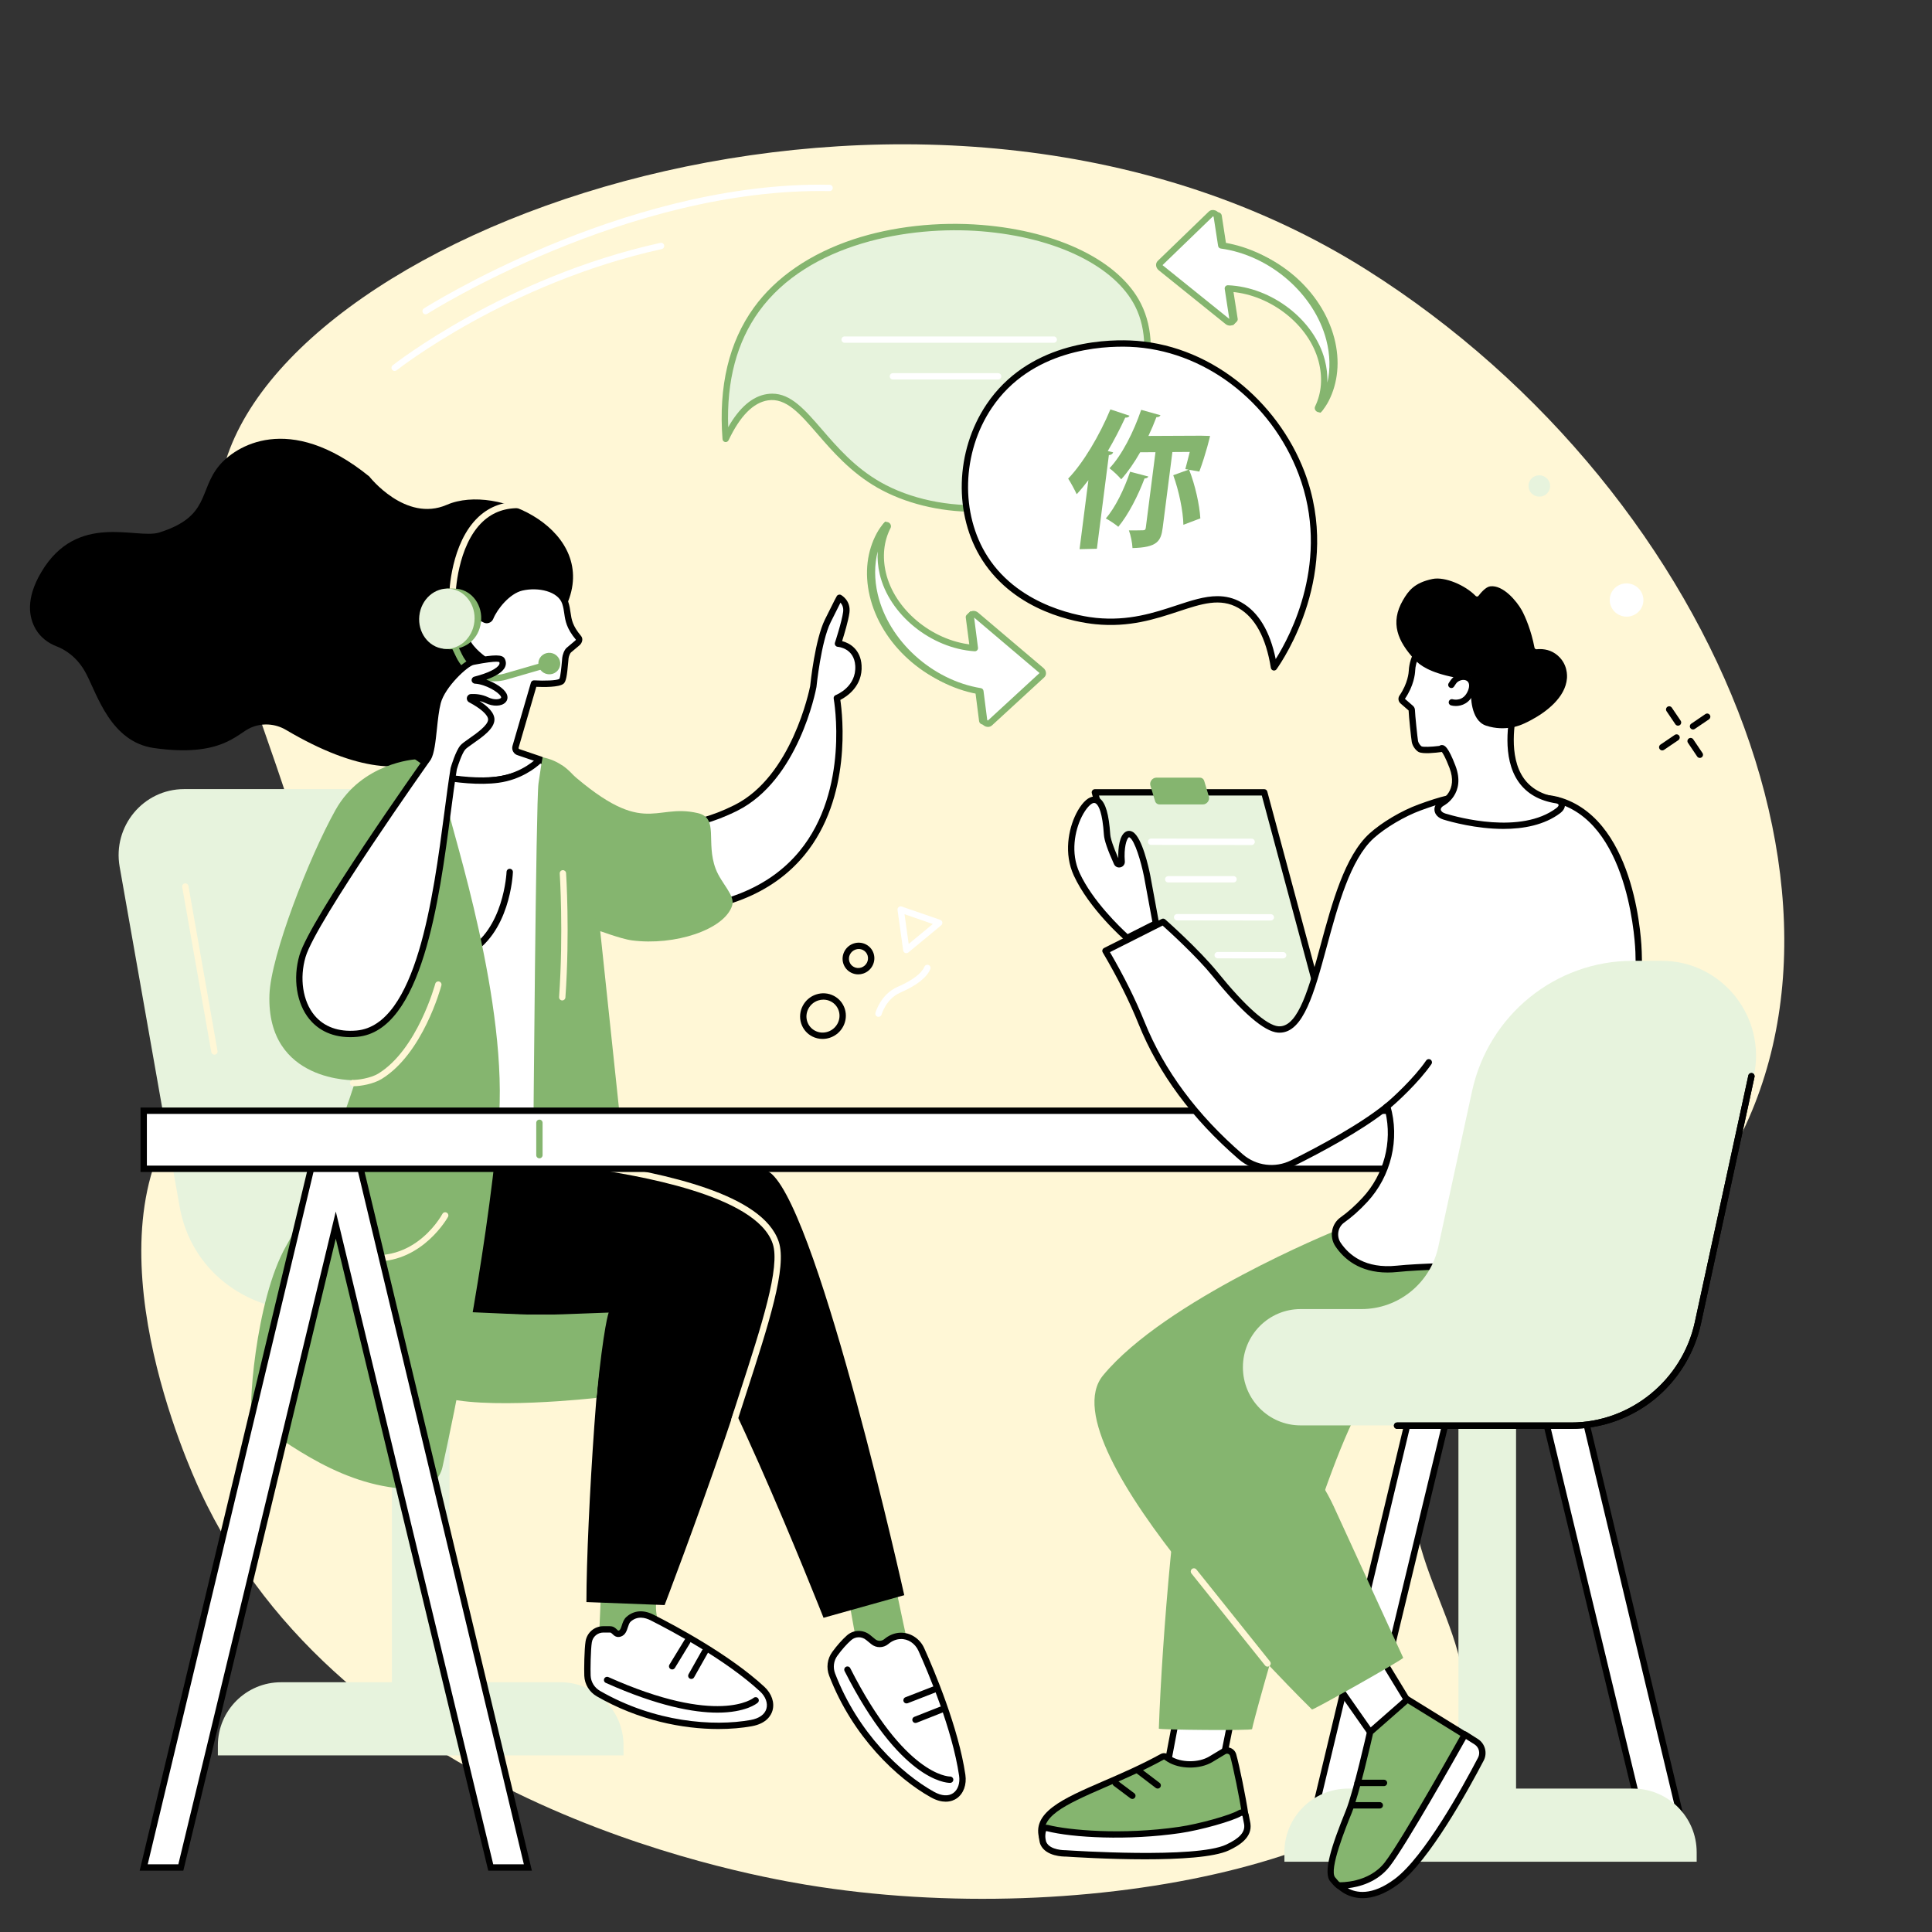 <svg xmlns="http://www.w3.org/2000/svg" xmlns:xlink="http://www.w3.org/1999/xlink" width="500" zoomAndPan="magnify" viewBox="0 0 375 375" height="500" preserveAspectRatio="xMidYMid meet" version="1.2"><rect x="0" y="0" width="375" height="375" fill="#333333" stroke="none"/><defs><clipPath id="13ad712af6"><path d="M 113.145 164.605 L 127.496 164.605 L 127.496 173.23 L 113.145 173.23 Z M 113.145 164.605 "/></clipPath><clipPath id="574176244a"><path d="M 117.457 164.605 L 123.172 164.605 C 125.555 164.605 127.484 166.535 127.484 168.918 C 127.484 171.297 125.555 173.23 123.172 173.23 L 117.457 173.23 C 115.074 173.23 113.145 171.297 113.145 168.918 C 113.145 166.535 115.074 164.605 117.457 164.605 Z M 117.457 164.605 "/></clipPath></defs><g id="922f811287"><g clip-rule="nonzero" clip-path="url(#13ad712af6)"><g clip-rule="nonzero" clip-path="url(#574176244a)"><path style=" stroke:none;fill-rule:nonzero;fill:#85b56f;fill-opacity:1;" d="M 113.145 164.605 L 127.496 164.605 L 127.496 173.23 L 113.145 173.23 Z M 113.145 164.605 "/></g></g><path style=" stroke:none;fill-rule:nonzero;fill:#fff7d6;fill-opacity:1;" d="M 53.832 201.027 C 77.859 174.488 32.586 125.055 43.84 89.34 C 58.996 41.254 182.281 0.031 265.266 52.375 C 334.758 96.215 370.082 184.52 328.527 234.773 C 318.969 246.336 308.137 249.887 293.285 262.371 C 279.469 273.984 277.914 276.945 276.918 278.969 C 267.094 298.91 287.758 316.41 283.602 333.516 C 277.027 360.539 211.32 374.961 156.371 365.812 C 141.555 363.348 66.465 349.004 38.848 289.414 C 36.711 284.801 16.488 240.266 35.516 215.492 C 42.113 206.898 47.422 208.102 53.832 201.027 "/><path style=" stroke:none;fill-rule:nonzero;fill:#e7f3dd;fill-opacity:1;" d="M 98.047 254.977 L 59.824 254.426 C 47.531 254.426 37.016 246.406 34.863 234.199 L 23.223 168.234 C 21.836 160.375 27.828 153.164 35.746 153.164 L 80.105 153.164 L 98.047 254.977 "/><path style=" stroke:none;fill-rule:nonzero;fill:#e7f3dd;fill-opacity:1;" d="M 87.25 339.832 L 76.066 339.832 L 76.066 254.305 L 87.25 254.754 L 87.25 339.832 "/><path style=" stroke:none;fill-rule:nonzero;fill:#e7f3dd;fill-opacity:1;" d="M 108.77 326.523 L 54.551 326.523 C 47.777 326.523 42.289 332.012 42.289 338.781 L 42.289 340.719 L 121.027 340.719 L 121.027 338.781 C 121.027 332.012 115.539 326.523 108.77 326.523 "/><path style=" stroke:none;fill-rule:nonzero;fill:#fff7d6;fill-opacity:1;" d="M 41.613 204.711 C 41.32 204.711 41.059 204.5 41.008 204.203 L 35.367 172.18 C 35.305 171.844 35.531 171.527 35.867 171.465 C 36.203 171.406 36.52 171.633 36.578 171.965 L 42.219 203.988 C 42.281 204.324 42.055 204.645 41.723 204.703 C 41.684 204.707 41.648 204.711 41.613 204.711 "/><path style=" stroke:none;fill-rule:nonzero;fill:#85b56f;fill-opacity:1;" d="M 173.121 304.262 C 173.031 304.652 177.578 325.457 177.578 325.457 L 167.117 323.707 L 163.969 306.117 L 173.121 304.262 "/><path style=" stroke:none;fill-rule:nonzero;fill:#ffffff;fill-opacity:1;" d="M 172.023 318.633 C 172.664 318.094 173.582 317.57 174.742 317.52 C 176.496 317.445 178.094 318.543 178.82 320.152 C 180.637 324.18 185.418 335.398 186.77 344.57 C 187.25 347.812 184.801 350.445 180.988 348.324 C 174.734 344.844 166.062 336.852 161.523 325.055 C 161.004 323.699 161.188 322.168 162.043 321 C 162.742 320.043 163.691 318.887 164.789 317.902 C 165.844 316.961 167.426 316.945 168.516 317.844 L 169.5 318.652 C 170.238 319.254 171.293 319.246 172.023 318.633 "/><path style=" stroke:none;fill-rule:nonzero;fill:#000000;fill-opacity:1;" d="M 172.023 318.633 L 172.027 318.633 Z M 166.68 317.793 C 166.148 317.793 165.621 317.984 165.203 318.363 C 164.309 319.16 163.414 320.168 162.543 321.363 C 161.812 322.359 161.645 323.656 162.098 324.832 C 166.527 336.348 174.914 344.238 181.285 347.785 C 182.75 348.602 184.07 348.695 185.008 348.047 C 185.93 347.406 186.375 346.109 186.16 344.66 C 184.832 335.648 180.195 324.695 178.262 320.406 C 177.621 318.984 176.227 318.062 174.77 318.137 C 173.934 318.172 173.145 318.5 172.422 319.105 C 171.465 319.906 170.07 319.918 169.109 319.125 L 168.125 318.32 C 167.699 317.969 167.188 317.793 166.68 317.793 Z M 183.562 349.707 C 182.777 349.707 181.816 349.492 180.688 348.863 C 174.125 345.211 165.496 337.094 160.949 325.273 C 160.344 323.707 160.566 321.973 161.547 320.633 C 162.469 319.371 163.422 318.301 164.379 317.441 C 165.66 316.297 167.566 316.266 168.906 317.367 L 169.891 318.176 C 170.395 318.586 171.125 318.582 171.629 318.16 C 172.551 317.387 173.617 316.953 174.719 316.906 C 176.664 316.836 178.539 318.027 179.383 319.898 C 181.34 324.238 186.031 335.32 187.379 344.48 C 187.66 346.398 187.02 348.152 185.707 349.062 C 185.273 349.363 184.555 349.707 183.562 349.707 "/><path style=" stroke:none;fill-rule:nonzero;fill:#000000;fill-opacity:1;" d="M 184.395 346.055 C 183.559 346.055 174.664 345.535 163.934 324.352 C 163.781 324.047 163.902 323.676 164.207 323.523 C 164.508 323.367 164.879 323.488 165.035 323.793 C 175.555 344.57 184.059 344.82 184.391 344.82 C 184.426 344.82 184.414 344.82 184.426 344.82 C 184.754 344.82 185.027 345.082 185.039 345.414 C 185.051 345.754 184.785 346.043 184.445 346.055 C 184.434 346.055 184.418 346.055 184.395 346.055 "/><path style=" stroke:none;fill-rule:nonzero;fill:#000000;fill-opacity:1;" d="M 177.695 334.426 C 177.449 334.426 177.219 334.281 177.125 334.039 C 177 333.723 177.152 333.363 177.469 333.238 L 182.43 331.285 C 182.746 331.16 183.102 331.316 183.227 331.633 C 183.352 331.949 183.199 332.305 182.879 332.43 L 177.922 334.387 C 177.848 334.414 177.77 334.426 177.695 334.426 "/><path style=" stroke:none;fill-rule:nonzero;fill:#000000;fill-opacity:1;" d="M 175.957 330.633 C 175.711 330.633 175.477 330.484 175.383 330.242 C 175.262 329.926 175.418 329.566 175.734 329.441 L 181.551 327.18 C 181.867 327.059 182.223 327.215 182.348 327.535 C 182.473 327.848 182.316 328.207 181.996 328.332 L 176.18 330.594 C 176.105 330.621 176.031 330.633 175.957 330.633 "/><path style=" stroke:none;fill-rule:nonzero;fill:#85b56f;fill-opacity:1;" d="M 128.484 304.207 C 128.406 304.367 127.828 306.809 127.375 310.926 C 126.617 317.781 134.301 324.129 134.301 324.129 L 116.105 321.68 L 116.797 305.809 L 128.484 304.207 "/><path style=" stroke:none;fill-rule:nonzero;fill:#ffffff;fill-opacity:1;" d="M 120.305 317.074 C 121.371 316.723 121.125 315.074 122 314.297 C 123.316 313.125 124.965 313.148 126.531 313.941 C 130.457 315.918 141.18 321.602 147.953 327.867 C 150.352 330.082 150.094 333.684 145.805 334.453 C 138.773 335.719 127.047 335.016 116.152 328.73 C 114.902 328.008 114.09 326.699 114.027 325.25 C 113.973 324.062 114.027 320.133 114.27 318.668 C 114.496 317.27 115.719 316.254 117.125 316.258 L 118.395 316.262 C 119.344 316.262 119.398 317.371 120.305 317.074 "/><path style=" stroke:none;fill-rule:nonzero;fill:#000000;fill-opacity:1;" d="M 120.305 317.074 L 120.309 317.074 Z M 117.117 316.875 C 116 316.875 115.055 317.672 114.875 318.77 C 114.645 320.191 114.59 324.078 114.641 325.223 C 114.695 326.461 115.375 327.57 116.461 328.199 C 127.09 334.328 138.527 335.137 145.695 333.848 C 147.348 333.551 148.434 332.781 148.754 331.68 C 149.07 330.594 148.605 329.305 147.535 328.316 C 140.883 322.164 130.438 316.598 126.258 314.492 C 125.223 313.969 123.719 313.594 122.41 314.758 C 122.145 314.992 122.012 315.414 121.867 315.855 C 121.652 316.527 121.383 317.367 120.496 317.66 C 119.66 317.934 119.176 317.461 118.891 317.176 C 118.664 316.953 118.57 316.879 118.391 316.879 L 117.125 316.875 C 117.121 316.875 117.121 316.875 117.117 316.875 Z M 139.434 335.602 C 132.535 335.602 123.953 333.941 115.844 329.262 C 114.395 328.426 113.484 326.938 113.41 325.273 C 113.355 324.062 113.41 320.09 113.66 318.57 C 113.938 316.871 115.391 315.641 117.117 315.641 C 117.121 315.641 117.125 315.641 117.129 315.641 L 118.395 315.645 C 119.094 315.645 119.492 316.039 119.754 316.297 C 119.988 316.527 119.992 316.527 120.109 316.488 C 120.375 316.402 120.496 316.102 120.695 315.48 C 120.871 314.926 121.074 314.297 121.59 313.84 C 123.012 312.57 124.867 312.41 126.812 313.391 C 131.039 315.52 141.602 321.152 148.375 327.414 C 149.785 328.723 150.387 330.488 149.938 332.027 C 149.672 332.938 148.793 334.543 145.91 335.062 C 144.016 335.402 141.824 335.602 139.434 335.602 "/><path style=" stroke:none;fill-rule:nonzero;fill:#000000;fill-opacity:1;" d="M 139.258 332.422 C 134.648 332.422 127.691 331.168 117.59 326.648 C 117.277 326.512 117.141 326.145 117.277 325.836 C 117.418 325.523 117.781 325.387 118.094 325.523 C 139.406 335.062 146.203 329.617 146.27 329.562 C 146.527 329.344 146.918 329.375 147.137 329.629 C 147.359 329.887 147.332 330.27 147.078 330.492 C 146.922 330.633 144.766 332.422 139.258 332.422 "/><path style=" stroke:none;fill-rule:nonzero;fill:#000000;fill-opacity:1;" d="M 134.188 325.883 C 134.086 325.883 133.98 325.859 133.883 325.805 C 133.59 325.641 133.484 325.262 133.652 324.965 L 136.281 320.301 C 136.449 320.004 136.828 319.898 137.121 320.066 C 137.418 320.234 137.523 320.609 137.355 320.906 L 134.723 325.57 C 134.613 325.773 134.402 325.883 134.188 325.883 "/><path style=" stroke:none;fill-rule:nonzero;fill:#000000;fill-opacity:1;" d="M 130.469 324.039 C 130.359 324.039 130.246 324.012 130.148 323.949 C 129.855 323.773 129.762 323.395 129.941 323.102 L 132.906 318.242 C 133.082 317.949 133.461 317.859 133.75 318.035 C 134.043 318.215 134.137 318.594 133.957 318.883 L 130.996 323.746 C 130.875 323.934 130.676 324.039 130.469 324.039 "/><path style=" stroke:none;fill-rule:nonzero;fill:#000000;fill-opacity:1;" d="M 79.176 224.211 C 79.176 224.211 142.879 221.449 149.84 227.91 C 159.289 236.672 175.516 309.625 175.516 309.625 L 159.848 314.012 C 159.848 314.012 136.238 254.145 130.391 254.145 C 124.539 254.145 69.387 252.176 69.387 252.176 L 79.176 224.211 "/><path style=" stroke:none;fill-rule:nonzero;fill:#000000;fill-opacity:1;" d="M 66.645 222.203 C 66.645 222.203 58.246 246.844 64.93 251.336 C 71.617 255.828 119.805 255.449 118.137 254.887 C 116.465 254.324 113.824 295.227 113.824 310.957 L 129 311.543 C 129 311.543 153.18 248.285 150.57 241.219 C 145.906 228.582 110.016 225.688 98.531 224 C 96.164 223.652 66.645 222.203 66.645 222.203 "/><path style=" stroke:none;fill-rule:nonzero;fill:#fff7d6;fill-opacity:1;" d="M 142.559 276.156 C 142.496 276.156 142.434 276.145 142.371 276.125 C 142.047 276.023 141.867 275.676 141.973 275.352 C 142.516 273.648 143.062 271.973 143.59 270.336 C 147.832 257.25 151.492 245.949 149.988 241.414 C 146.789 231.77 122.742 228.055 114.84 226.832 C 114.504 226.781 114.273 226.465 114.324 226.133 C 114.379 225.793 114.691 225.566 115.027 225.617 C 129.062 227.785 148.074 231.742 151.156 241.027 C 152.789 245.945 149.246 256.875 144.762 270.715 C 144.234 272.352 143.691 274.027 143.145 275.727 C 143.062 275.988 142.82 276.156 142.559 276.156 "/><path style=" stroke:none;fill-rule:nonzero;fill:#000000;fill-opacity:1;" d="M 10.977 125.453 C 9.324 124.82 7.871 123.707 6.965 122.18 C 5.621 119.914 4.914 116.277 8.008 111.059 C 14.988 99.27 26.48 104.75 30.902 103.363 C 40.805 100.254 38.5 95.262 42.547 90.371 C 45.574 86.711 55.996 79.781 71.668 92.473 C 71.668 92.473 78.684 101.477 86.727 97.984 C 96.605 93.691 116.344 103.141 109.992 117.406 C 108.16 121.52 104.887 124.695 100.918 126.43 C 100.199 126.746 99.41 127.051 98.555 127.332 C 96.078 128.145 94.16 130.219 93.523 132.887 C 91.449 141.562 83.711 158.336 55.523 141.68 C 53.398 140.426 50.867 140.281 48.652 141.254 C 45.934 142.453 42.961 147.043 29.891 145.195 C 21.496 144.008 18.887 134.859 16.695 130.707 C 14.953 127.395 12.422 126.004 10.977 125.453 "/><path style=" stroke:none;fill-rule:nonzero;fill:#ffffff;fill-opacity:1;" d="M 94.082 120.25 C 94.484 120.488 94.996 120.32 95.172 119.887 C 96.012 117.828 98.516 114.664 101.262 114.031 C 104.785 113.219 108.828 114.312 109.711 117.008 C 110.484 119.359 109.734 120.777 112.305 123.828 C 112.551 124.121 112.34 124.59 112.035 124.816 L 110.418 126.18 C 110.074 126.438 109.785 127.309 109.742 127.734 C 109.613 129.059 109.445 131.871 108.988 132.234 C 108.098 132.945 103.645 132.668 103.645 132.668 L 100.07 144.938 C 99.938 145.402 100.211 145.891 100.68 146.008 L 104.93 147.449 C 104.93 147.449 101.516 152.23 90.855 151.508 C 84.039 151.047 80.508 148.27 80.508 148.27 C 80.508 148.27 92.301 144.371 94.09 128.723 C 94.129 128.383 93.98 128.039 93.707 127.836 C 92.648 127.039 89.801 124.703 90.301 122.332 C 90.828 119.816 92.711 119.434 94.082 120.25 "/><path style=" stroke:none;fill-rule:nonzero;fill:#000000;fill-opacity:1;" d="M 108.555 131.805 Z M 81.82 148.379 C 83.254 149.191 86.32 150.586 90.895 150.895 C 98.707 151.422 102.473 148.938 103.82 147.727 L 100.5 146.598 C 100.125 146.496 99.809 146.25 99.617 145.91 C 99.414 145.559 99.367 145.152 99.48 144.766 L 103.051 132.496 C 103.133 132.219 103.395 132.035 103.68 132.055 C 105.668 132.176 108.059 132.094 108.57 131.777 C 108.809 131.336 108.988 129.277 109.066 128.391 C 109.09 128.125 109.109 127.883 109.129 127.676 C 109.176 127.188 109.496 126.105 110.047 125.688 L 111.637 124.348 C 111.719 124.285 111.766 124.215 111.785 124.168 C 109.945 121.961 109.73 120.504 109.527 119.094 C 109.438 118.469 109.352 117.879 109.129 117.199 C 108.332 114.781 104.488 113.918 101.398 114.629 C 98.938 115.199 96.531 118.184 95.742 120.117 C 95.59 120.492 95.285 120.777 94.906 120.902 C 94.527 121.031 94.113 120.984 93.766 120.777 C 93.219 120.453 92.617 120.391 92.117 120.609 C 91.523 120.871 91.102 121.512 90.902 122.461 C 90.492 124.41 92.984 126.523 94.074 127.34 C 94.527 127.68 94.766 128.234 94.703 128.793 C 93.219 141.766 84.875 146.914 81.82 148.379 Z M 93.004 152.199 C 92.309 152.199 91.578 152.176 90.812 152.125 C 83.887 151.652 80.277 148.871 80.129 148.754 C 79.949 148.613 79.863 148.387 79.902 148.164 C 79.941 147.941 80.102 147.754 80.316 147.684 C 80.43 147.648 91.758 143.699 93.477 128.656 C 93.492 128.531 93.438 128.402 93.336 128.324 C 91.746 127.133 89.164 124.754 89.699 122.207 C 90.059 120.496 90.941 119.777 91.621 119.48 C 92.488 119.102 93.5 119.188 94.398 119.719 C 94.445 119.75 94.488 119.746 94.516 119.734 C 94.543 119.727 94.578 119.707 94.598 119.652 C 95.484 117.492 98.09 114.129 101.125 113.43 C 104.73 112.602 109.262 113.656 110.297 116.816 C 110.555 117.598 110.652 118.266 110.746 118.918 C 110.945 120.281 111.117 121.461 112.773 123.43 C 112.969 123.66 113.055 123.957 113.02 124.27 C 112.977 124.656 112.742 125.055 112.406 125.309 L 110.812 126.652 C 110.648 126.789 110.395 127.414 110.355 127.793 C 110.336 127.996 110.316 128.234 110.293 128.496 C 110.062 131.141 109.883 132.312 109.371 132.719 C 108.492 133.418 105.539 133.375 104.098 133.312 L 100.664 145.109 C 100.637 145.195 100.664 145.266 100.684 145.301 C 100.703 145.332 100.746 145.391 100.828 145.41 C 100.844 145.414 100.859 145.418 100.875 145.422 L 105.129 146.867 C 105.312 146.93 105.453 147.074 105.516 147.262 C 105.574 147.449 105.543 147.652 105.43 147.809 C 105.293 148 102.18 152.199 93.004 152.199 "/><path style=" stroke:none;fill-rule:nonzero;fill:#85b56f;fill-opacity:1;" d="M 96 132.242 C 92.887 132.242 89.969 130.484 88.559 127.559 L 86.996 124.309 C 86.848 124 86.977 123.633 87.281 123.484 C 87.59 123.34 87.957 123.465 88.105 123.773 L 89.672 127.023 C 91.168 130.129 94.66 131.691 97.977 130.727 L 105.652 128.504 C 105.977 128.406 106.32 128.598 106.414 128.926 C 106.508 129.25 106.32 129.594 105.992 129.688 L 98.32 131.91 C 97.547 132.133 96.766 132.242 96 132.242 "/><path style=" stroke:none;fill-rule:nonzero;fill:#fff7d6;fill-opacity:1;" d="M 87.809 116.129 C 87.805 116.129 87.801 116.129 87.793 116.129 C 87.453 116.125 87.184 115.84 87.191 115.5 C 87.199 115.09 87.469 105.367 92.887 100.32 C 95.129 98.23 97.93 97.254 101.219 97.418 C 101.559 97.434 101.82 97.723 101.805 98.062 C 101.789 98.402 101.5 98.652 101.16 98.648 C 98.215 98.504 95.715 99.367 93.727 101.223 C 88.684 105.918 88.426 115.43 88.422 115.527 C 88.418 115.863 88.141 116.129 87.809 116.129 "/><path style=" stroke:none;fill-rule:nonzero;fill:#85b56f;fill-opacity:1;" d="M 108.73 129.062 C 108.875 127.918 108.047 126.871 106.879 126.723 C 105.715 126.578 104.652 127.383 104.508 128.527 C 104.363 129.672 105.191 130.723 106.355 130.867 C 107.523 131.016 108.586 130.207 108.73 129.062 "/><path style=" stroke:none;fill-rule:nonzero;fill:#85b56f;fill-opacity:1;" d="M 93.355 120.773 C 93.762 117.562 91.703 114.66 88.758 114.285 C 88.434 114.246 87.238 114.215 86.922 114.234 C 84.367 114.406 83.051 116.566 82.688 119.426 C 82.297 122.508 83.473 125.387 86.23 125.934 C 86.348 125.957 87.164 126.023 87.281 126.023 C 90.512 126.031 92.949 123.98 93.355 120.773 "/><path style=" stroke:none;fill-rule:nonzero;fill:#e7f3dd;fill-opacity:1;" d="M 92.082 120.668 C 92.426 117.449 90.309 114.586 87.355 114.273 C 84.406 113.961 81.73 116.312 81.391 119.527 C 81.047 122.746 83.16 125.609 86.113 125.922 C 89.066 126.238 91.738 123.887 92.082 120.668 "/><path style=" stroke:none;fill-rule:nonzero;fill:#ffffff;fill-opacity:1;" d="M 78.57 149.141 C 78.57 149.141 68.555 143.355 61.441 192.258 C 61.441 192.258 73.637 218.547 73.855 222.242 C 74.07 225.938 106.145 224.332 106.145 224.332 L 106.879 168.273 L 114.359 167.914 L 112.758 154.98 C 111.762 151.211 107.562 148.5 104.742 147.492 C 104.742 147.492 101.734 150.645 96.688 151.324 C 89.191 152.328 78.57 149.141 78.57 149.141 "/><path style=" stroke:none;fill-rule:nonzero;fill:#000000;fill-opacity:1;" d="M 62.078 192.164 C 63.211 194.613 74.258 218.551 74.469 222.203 C 74.469 222.223 74.746 223.938 90.086 224.055 C 96.793 224.109 103.555 223.832 105.535 223.742 L 106.262 168.266 C 106.266 167.941 106.523 167.676 106.848 167.66 L 113.668 167.332 L 112.152 155.098 C 111.297 151.949 107.863 149.367 104.887 148.207 C 103.988 149.031 101.117 151.348 96.77 151.934 C 89.23 152.949 78.832 149.863 78.395 149.73 C 78.352 149.719 78.312 149.703 78.273 149.68 C 78.227 149.656 77.43 149.266 76.125 149.93 C 72.941 151.555 66.891 159.199 62.078 192.164 Z M 91.746 225.293 C 91.191 225.293 90.633 225.293 90.078 225.285 C 85.383 225.25 81.625 225.066 78.914 224.738 C 75.012 224.262 73.312 223.527 73.238 222.277 C 73.066 219.344 64.262 199.801 60.883 192.516 C 60.832 192.406 60.816 192.285 60.832 192.168 C 65.512 159.984 71.484 150.812 75.664 148.781 C 77.305 147.988 78.477 148.418 78.797 148.566 C 79.57 148.793 89.582 151.652 96.605 150.711 C 101.383 150.07 104.266 147.098 104.297 147.07 C 104.465 146.891 104.719 146.832 104.949 146.914 C 107.539 147.836 112.223 150.547 113.352 154.824 C 113.359 154.852 113.367 154.879 113.367 154.906 L 114.973 167.84 C 114.992 168.012 114.941 168.18 114.832 168.312 C 114.723 168.445 114.562 168.523 114.391 168.531 L 107.488 168.863 L 106.762 224.336 C 106.758 224.664 106.5 224.93 106.176 224.945 C 106.102 224.949 99.137 225.293 91.746 225.293 "/><path style=" stroke:none;fill-rule:nonzero;fill:#000000;fill-opacity:1;" d="M 90.539 185.707 C 90.316 185.707 90.102 185.59 89.992 185.379 C 89.836 185.078 89.949 184.703 90.25 184.547 C 97.816 180.562 98.32 169.336 98.324 169.223 C 98.336 168.883 98.629 168.613 98.961 168.633 C 99.301 168.645 99.566 168.93 99.555 169.27 C 99.535 169.758 99.012 181.324 90.824 185.637 C 90.734 185.688 90.637 185.707 90.539 185.707 "/><path style=" stroke:none;fill-rule:nonzero;fill:#ffffff;fill-opacity:1;" d="M 123.91 159.57 C 124.656 159.152 131.16 162.656 142.855 156.801 C 154.551 150.945 157.863 133.266 157.863 133.266 C 157.863 133.266 158.73 124.465 160.672 120.523 C 162.609 116.582 162.945 116.023 162.945 116.023 C 162.945 116.023 164.523 116.867 164.266 118.844 C 164.004 120.824 162.648 124.93 162.648 124.93 C 162.648 124.93 166.371 125.172 166.617 129.18 C 166.902 133.789 162.426 135.496 162.426 135.496 C 162.426 135.496 170.105 176.539 126.875 176.93 L 123.91 159.57 "/><path style=" stroke:none;fill-rule:nonzero;fill:#000000;fill-opacity:1;" d="M 124.094 160.152 Z M 124.648 160.23 L 127.391 176.309 C 139.945 176.098 149.293 172.359 155.188 165.199 C 164.98 153.301 161.852 135.785 161.82 135.605 C 161.766 135.316 161.93 135.023 162.207 134.918 C 162.371 134.855 166.254 133.305 166.004 129.215 C 165.793 125.82 162.734 125.555 162.605 125.547 C 162.418 125.531 162.242 125.43 162.141 125.273 C 162.031 125.117 162.004 124.918 162.062 124.738 C 162.078 124.699 163.402 120.664 163.652 118.766 C 163.766 117.902 163.441 117.32 163.137 116.973 C 162.824 117.57 162.254 118.703 161.223 120.793 C 159.355 124.594 158.484 133.238 158.477 133.324 C 158.477 133.344 158.473 133.359 158.469 133.379 C 158.332 134.113 154.965 151.43 143.133 157.352 C 133.684 162.082 127.598 160.836 125 160.301 C 124.883 160.281 124.766 160.254 124.648 160.23 Z M 126.875 177.547 C 126.574 177.547 126.316 177.328 126.266 177.035 L 123.305 159.672 C 123.262 159.418 123.383 159.16 123.609 159.035 C 123.965 158.836 124.391 158.922 125.246 159.098 C 127.719 159.602 133.516 160.789 142.582 156.25 C 153.676 150.695 157.105 133.918 157.25 133.176 C 157.32 132.523 158.188 124.172 160.117 120.25 C 162.047 116.332 162.402 115.73 162.418 115.707 C 162.586 115.426 162.945 115.328 163.234 115.48 C 163.312 115.523 165.188 116.551 164.875 118.926 C 164.672 120.465 163.852 123.172 163.453 124.441 C 164.98 124.82 167.043 126.098 167.23 129.141 C 167.48 133.211 164.32 135.234 163.109 135.855 C 163.543 138.797 165.379 154.746 156.145 165.973 C 149.926 173.535 140.078 177.426 126.879 177.547 C 126.879 177.547 126.875 177.547 126.875 177.547 "/><path style=" stroke:none;fill-rule:nonzero;fill:#85b56f;fill-opacity:1;" d="M 80.559 147.402 C 80.559 147.402 70.25 148.035 65.109 157.238 C 59.965 166.441 52.555 185.516 52.301 193.07 C 51.719 210.254 69.02 209.676 69.02 209.676 C 69.02 209.676 63.074 228.73 55.598 241.738 C 49.441 252.449 48.031 275.02 49.035 275.66 C 55.797 279.996 66.746 289.035 80.566 289.031 C 83.117 289.027 85.336 287.262 85.887 284.746 C 88.094 274.699 94.164 245.59 96.727 218.535 C 98.945 195.109 87.578 160.809 87.184 157.816 C 86.23 150.555 80.559 147.402 80.559 147.402 "/><path style=" stroke:none;fill-rule:nonzero;fill:#fff7d6;fill-opacity:1;" d="M 68.773 210.828 C 68.656 210.828 68.555 210.82 68.477 210.812 C 68.137 210.777 67.891 210.477 67.926 210.137 C 67.961 209.797 68.266 209.559 68.602 209.586 C 69.211 209.652 71.891 209.324 73.43 208.379 C 81.004 203.734 84.449 191.078 84.484 190.949 C 84.57 190.621 84.91 190.426 85.238 190.512 C 85.566 190.602 85.762 190.938 85.676 191.266 C 85.531 191.805 82.07 204.523 74.074 209.43 C 72.438 210.434 69.883 210.828 68.773 210.828 "/><path style=" stroke:none;fill-rule:nonzero;fill:#fff7d6;fill-opacity:1;" d="M 72.98 244.844 C 71.016 244.844 68.848 244.453 66.48 243.496 C 66.164 243.371 66.012 243.012 66.141 242.695 C 66.266 242.379 66.625 242.227 66.941 242.355 C 79.328 247.348 85.609 236.102 85.871 235.621 C 86.031 235.32 86.406 235.211 86.707 235.375 C 87.004 235.535 87.117 235.91 86.953 236.207 C 86.895 236.312 82.133 244.844 72.98 244.844 "/><path style=" stroke:none;fill-rule:nonzero;fill:#ffffff;fill-opacity:1;" d="M 97.766 134.906 C 97.191 133.773 94.391 132.211 92.227 132.086 C 92.141 132.082 92.129 131.957 92.215 131.934 C 93.988 131.48 98.461 130.117 97.422 128.141 C 97.035 127.414 93.328 128.16 91.812 128.449 C 90.297 128.738 85.797 133.082 84.949 136.336 C 84.102 139.59 84.16 145.305 83.086 147.133 C 83.086 147.133 60.785 178.527 58.719 185.582 C 56.648 192.637 59.641 201.5 69.273 200.637 C 83.66 199.348 85.562 164.426 88.07 149.188 C 88.07 149.188 88.969 146.098 89.832 145.086 C 90.691 144.07 95.32 141.75 95.355 139.676 C 95.383 138.098 92.664 136.473 91.352 135.777 C 91.137 135.664 91.207 135.344 91.445 135.332 C 92.184 135.289 93.348 135.348 94.512 135.914 C 96.441 136.848 98.406 136.168 97.766 134.906 "/><path style=" stroke:none;fill-rule:nonzero;fill:#000000;fill-opacity:1;" d="M 96.328 128.438 C 95.668 128.438 94.418 128.574 92.117 129.016 L 91.93 129.055 C 90.758 129.277 86.363 133.352 85.547 136.492 C 85.191 137.848 84.996 139.684 84.809 141.461 C 84.543 143.945 84.297 146.289 83.617 147.445 L 83.586 147.488 C 83.363 147.801 61.324 178.879 59.309 185.754 C 58.098 189.879 58.766 194.309 61.008 197.039 C 62.871 199.305 65.711 200.34 69.219 200.023 C 80.828 198.984 84.098 174.105 86.258 157.645 C 86.672 154.496 87.062 151.52 87.461 149.09 L 87.48 149.02 C 87.574 148.688 88.441 145.77 89.359 144.684 C 89.68 144.312 90.312 143.871 91.109 143.312 C 92.461 142.367 94.723 140.785 94.742 139.664 C 94.754 138.809 93.344 137.527 91.062 136.32 C 90.719 136.141 90.543 135.762 90.629 135.383 C 90.711 135.008 91.023 134.734 91.41 134.715 C 92.246 134.668 93.512 134.738 94.781 135.359 C 95.898 135.898 96.934 135.773 97.223 135.48 C 97.262 135.438 97.316 135.383 97.219 135.188 C 96.785 134.336 94.258 132.82 92.191 132.699 C 91.848 132.68 91.574 132.418 91.543 132.074 C 91.508 131.734 91.727 131.422 92.059 131.34 C 94.699 130.664 96.555 129.75 96.906 128.957 C 96.977 128.801 96.977 128.664 96.91 128.504 C 96.809 128.465 96.629 128.438 96.328 128.438 Z M 67.988 201.312 C 63.844 201.312 61.402 199.461 60.055 197.82 C 57.562 194.785 56.805 189.914 58.125 185.406 C 60.188 178.375 81.441 148.383 82.566 146.801 C 83.102 145.859 83.348 143.559 83.582 141.332 C 83.777 139.512 83.977 137.625 84.352 136.184 C 85.227 132.824 89.852 128.195 91.695 127.844 L 91.887 127.809 C 96.047 127.008 97.523 127.02 97.965 127.855 C 98.242 128.379 98.266 128.934 98.035 129.457 C 97.559 130.527 96.027 131.34 94.387 131.922 C 96.125 132.523 97.805 133.617 98.316 134.629 C 98.629 135.246 98.551 135.887 98.102 136.344 C 97.332 137.125 95.711 137.18 94.242 136.465 C 93.848 136.273 93.449 136.148 93.07 136.066 C 94.613 137.059 95.996 138.328 95.973 139.684 C 95.945 141.434 93.656 143.035 91.816 144.32 C 91.148 144.789 90.516 145.23 90.301 145.484 C 89.672 146.223 88.922 148.473 88.672 149.328 C 88.277 151.727 87.891 154.68 87.48 157.805 C 85.266 174.656 81.922 200.121 69.328 201.25 C 68.863 201.293 68.418 201.312 67.988 201.312 "/><path style=" stroke:none;fill-rule:nonzero;fill:#85b56f;fill-opacity:1;" d="M 121.059 223.793 L 113.926 156.355 C 113.453 153.199 111.758 150.316 109.117 148.551 C 108.082 147.863 106.848 147.293 105.398 147.008 C 105.398 147.008 105.422 145.703 104.52 152.078 C 104.031 155.539 103.52 220.949 103.5 223.742 L 121.059 223.793 "/><path style=" stroke:none;fill-rule:nonzero;fill:#fff7d6;fill-opacity:1;" d="M 109.133 194.184 C 109.121 194.184 109.105 194.184 109.09 194.184 C 108.75 194.156 108.496 193.863 108.52 193.523 C 109.387 180.988 108.652 169.668 108.645 169.555 C 108.621 169.211 108.879 168.922 109.219 168.895 C 109.555 168.879 109.852 169.129 109.875 169.473 C 109.883 169.586 110.625 180.988 109.746 193.609 C 109.727 193.934 109.453 194.184 109.133 194.184 "/><path style=" stroke:none;fill-rule:nonzero;fill:#85b56f;fill-opacity:1;" d="M 109.117 148.551 C 125.07 163.191 126.676 155.773 135.457 157.828 C 139.594 158.797 136.938 163.414 138.914 168.645 C 140.004 171.52 142.754 173.785 142.105 175.789 C 140.582 180.473 130.918 183.609 122.66 182.527 C 120.324 182.219 115.918 180.445 116.082 180.641 L 109.117 148.551 "/><path style=" stroke:none;fill-rule:nonzero;fill:#85b56f;fill-opacity:1;" d="M 91.473 254.695 L 100.18 255.078 C 103.215 255.211 106.254 255.219 109.289 255.102 L 118.148 254.77 C 118.148 254.77 117.211 257.066 115.773 271.328 C 115.773 271.328 93.379 273.883 85.023 270.941 C 76.672 268 91.473 254.695 91.473 254.695 "/><path style=" stroke:none;fill-rule:nonzero;fill:#ffffff;fill-opacity:1;" d="M 95.25 362.469 L 65.176 237.785 L 35.102 362.469 L 27.891 362.469 L 60.938 224.469 L 69.414 224.453 L 102.461 362.469 L 95.25 362.469 "/><path style=" stroke:none;fill-rule:nonzero;fill:#000000;fill-opacity:1;" d="M 95.734 361.855 L 101.68 361.855 L 68.926 225.074 L 61.422 225.082 L 28.672 361.855 L 34.617 361.855 L 65.176 235.16 Z M 103.238 363.086 L 94.766 363.086 L 65.176 240.414 L 35.586 363.086 L 27.109 363.086 L 27.293 362.324 L 60.449 223.852 L 69.898 223.84 L 70.012 224.312 L 103.238 363.086 "/><path style=" stroke:none;fill-rule:nonzero;fill:#ffffff;fill-opacity:1;" d="M 320.434 360.402 L 290.359 235.719 L 260.285 360.402 L 253.074 360.402 L 286.121 222.398 L 295.004 222.387 L 328.051 360.402 L 320.434 360.402 "/><path style=" stroke:none;fill-rule:nonzero;fill:#000000;fill-opacity:1;" d="M 320.918 359.785 L 327.273 359.785 L 294.52 223.004 L 286.605 223.012 L 253.855 359.785 L 259.797 359.785 L 290.359 233.09 Z M 328.836 361.016 L 319.949 361.016 L 319.836 360.543 L 290.359 238.344 L 260.77 361.016 L 252.293 361.016 L 252.477 360.258 L 285.633 221.781 L 295.492 221.77 L 295.605 222.242 L 328.836 361.016 "/><path style=" stroke:none;fill-rule:nonzero;fill:#ffffff;fill-opacity:1;" d="M 27.891 226.863 L 334.055 226.863 L 334.055 215.59 L 27.891 215.59 L 27.891 226.863 "/><path style=" stroke:none;fill-rule:nonzero;fill:#000000;fill-opacity:1;" d="M 28.508 226.246 L 333.441 226.246 L 333.441 216.207 L 28.508 216.207 Z M 334.672 227.48 L 27.277 227.48 L 27.277 214.973 L 334.672 214.973 L 334.672 227.48 "/><path style=" stroke:none;fill-rule:nonzero;fill:#85b56f;fill-opacity:1;" d="M 104.703 224.832 C 104.359 224.832 104.086 224.555 104.086 224.215 L 104.086 217.938 C 104.086 217.598 104.359 217.32 104.703 217.32 C 105.043 217.32 105.316 217.598 105.316 217.938 L 105.316 224.215 C 105.316 224.555 105.043 224.832 104.703 224.832 "/><path style=" stroke:none;fill-rule:nonzero;fill:#e7f3dd;fill-opacity:1;" d="M 294.266 360.473 L 283.082 360.473 L 283.082 269.305 L 294.266 269.305 L 294.266 360.473 "/><path style=" stroke:none;fill-rule:nonzero;fill:#e7f3dd;fill-opacity:1;" d="M 316.965 347.164 L 261.664 347.164 C 254.84 347.164 249.305 352.695 249.305 359.52 L 249.305 361.359 L 329.324 361.359 L 329.324 359.52 C 329.324 352.695 323.789 347.164 316.965 347.164 "/><path style=" stroke:none;fill-rule:nonzero;fill:#ffffff;fill-opacity:1;" d="M 239.238 332.465 L 236.293 347.109 C 236.195 347.605 235.73 347.941 235.301 347.832 L 226.699 345.645 C 226.324 345.551 226.105 345.156 226.188 344.73 L 228.664 331.645 L 239.238 332.465 "/><path style=" stroke:none;fill-rule:nonzero;fill:#000000;fill-opacity:1;" d="M 229.168 332.301 L 226.793 344.844 C 226.773 344.957 226.812 345.039 226.848 345.047 L 235.453 347.234 C 235.492 347.246 235.527 347.219 235.547 347.211 C 235.617 347.164 235.672 347.082 235.691 346.988 L 238.496 333.027 Z M 235.469 348.469 C 235.363 348.469 235.254 348.457 235.148 348.43 L 226.543 346.242 C 225.855 346.066 225.438 345.367 225.582 344.617 L 228.062 331.531 C 228.121 331.223 228.406 331.004 228.715 331.031 L 239.285 331.852 C 239.461 331.863 239.625 331.953 239.73 332.094 C 239.836 332.234 239.875 332.414 239.84 332.586 L 236.898 347.234 C 236.812 347.656 236.559 348.027 236.203 348.25 C 235.977 348.395 235.723 348.469 235.469 348.469 "/><path style=" stroke:none;fill-rule:nonzero;fill:#85b56f;fill-opacity:1;" d="M 239.359 340.676 C 239.949 342.781 241.188 348.715 241.707 352.285 C 242.031 354.523 240.617 356.645 238.449 357.23 C 232.316 358.887 217.656 358.816 205.453 359.352 C 204.617 359.391 203.078 358.984 202.395 356.961 C 200.074 350.102 212.898 347.977 225.574 341 C 225.824 340.863 226.129 340.875 226.359 341.043 C 226.504 341.145 226.691 341.273 226.91 341.41 C 229.113 342.812 232.781 342.816 235.02 341.469 L 237.547 339.949 C 238.242 339.535 239.141 339.891 239.359 340.676 "/><path style=" stroke:none;fill-rule:nonzero;fill:#000000;fill-opacity:1;" d="M 225.938 341.523 C 225.914 341.523 225.895 341.527 225.875 341.539 C 222.004 343.668 218.105 345.352 214.672 346.84 C 206.285 350.469 201.609 352.719 202.977 356.762 C 203.637 358.719 205.137 358.75 205.426 358.738 C 208.559 358.602 211.887 358.5 215.105 358.406 C 224.297 358.133 233.797 357.852 238.285 356.637 C 240.168 356.125 241.375 354.297 241.098 352.375 C 240.598 348.949 239.359 342.973 238.766 340.84 C 238.715 340.652 238.582 340.504 238.402 340.434 C 238.227 340.363 238.031 340.379 237.867 340.477 L 235.336 342 C 232.887 343.473 228.957 343.441 226.578 341.93 C 226.348 341.785 226.152 341.652 226 341.543 C 225.984 341.527 225.961 341.523 225.938 341.523 Z M 205.348 359.973 C 204.125 359.973 202.516 359.242 201.812 357.156 C 200.012 351.84 206.266 349.137 214.184 345.707 C 217.594 344.234 221.457 342.562 225.277 340.461 C 225.738 340.207 226.289 340.238 226.715 340.539 C 226.855 340.637 227.031 340.758 227.242 340.891 C 229.227 342.156 232.645 342.176 234.703 340.941 L 237.23 339.422 C 237.73 339.125 238.32 339.074 238.859 339.289 C 239.395 339.504 239.793 339.945 239.949 340.508 C 240.562 342.695 241.797 348.637 242.316 352.195 C 242.684 354.734 241.09 357.152 238.609 357.824 C 233.977 359.078 224.828 359.352 215.145 359.637 C 211.93 359.734 208.602 359.832 205.484 359.969 C 205.438 359.973 205.395 359.973 205.348 359.973 "/><path style=" stroke:none;fill-rule:nonzero;fill:#ffffff;fill-opacity:1;" d="M 242.078 353.902 C 242.086 353.965 242.098 354.008 242.098 354.027 C 242.426 356.266 240.297 357.645 238.258 358.598 C 232.219 361.43 207.82 359.809 206.879 359.742 C 206.863 359.742 206.848 359.742 206.828 359.742 C 206.523 359.746 203.426 359.746 202.535 357.82 C 202.422 357.582 202.355 357.25 202.312 356.934 C 202.246 356.418 202.281 355.895 202.395 355.391 C 202.484 354.977 202.895 354.719 203.301 354.824 C 207.828 355.98 218.449 356.734 228.969 355.203 C 232.848 354.637 239.043 352.898 240.672 351.926 C 241.117 351.66 241.684 351.918 241.785 352.426 C 241.871 352.852 241.973 353.371 242.078 353.902 "/><path style=" stroke:none;fill-rule:nonzero;fill:#000000;fill-opacity:1;" d="M 206.824 359.125 C 206.863 359.125 206.887 359.125 206.918 359.129 C 207.945 359.195 232.113 360.801 237.996 358.039 C 240.629 356.805 241.703 355.598 241.488 354.113 L 241.18 352.547 C 241.168 352.488 241.129 352.457 241.102 352.445 C 241.066 352.43 241.027 352.434 240.988 352.453 C 239.281 353.473 233.039 355.23 229.059 355.809 C 218.977 357.281 208.184 356.707 203.148 355.418 C 203.117 355.41 203.086 355.414 203.059 355.434 C 203.039 355.445 203.008 355.473 202.996 355.523 C 202.891 355.984 202.867 356.43 202.926 356.852 C 202.98 357.273 203.055 357.48 203.094 357.562 C 203.832 359.152 206.699 359.129 206.82 359.125 C 206.82 359.125 206.824 359.125 206.824 359.125 Z M 222.242 360.891 C 215.09 360.891 208.195 360.449 206.84 360.359 C 206.453 360.367 203.031 360.352 201.977 358.082 C 201.852 357.816 201.762 357.465 201.703 357.012 C 201.629 356.449 201.656 355.855 201.793 355.254 C 201.875 354.887 202.094 354.578 202.414 354.383 C 202.727 354.188 203.098 354.137 203.453 354.227 C 207.379 355.227 217.75 356.215 228.879 354.59 C 232.668 354.039 238.781 352.336 240.355 351.395 C 240.734 351.172 241.203 351.141 241.602 351.32 C 242.008 351.5 242.305 351.871 242.391 352.309 L 242.68 353.785 C 242.695 353.863 242.707 353.914 242.707 353.941 C 243.105 356.668 240.508 358.223 238.523 359.156 C 235.617 360.52 228.82 360.891 222.242 360.891 "/><path style=" stroke:none;fill-rule:nonzero;fill:#000000;fill-opacity:1;" d="M 224.707 347.16 C 224.574 347.16 224.445 347.121 224.332 347.035 L 220.633 344.219 C 220.359 344.012 220.309 343.625 220.516 343.355 C 220.719 343.086 221.105 343.031 221.379 343.238 L 225.078 346.055 C 225.352 346.262 225.402 346.648 225.195 346.918 C 225.074 347.078 224.891 347.16 224.707 347.16 "/><path style=" stroke:none;fill-rule:nonzero;fill:#000000;fill-opacity:1;" d="M 219.789 349.176 C 219.66 349.176 219.531 349.133 219.418 349.051 L 216.18 346.621 C 215.91 346.418 215.855 346.031 216.059 345.762 C 216.262 345.488 216.648 345.434 216.918 345.637 L 220.156 348.066 C 220.43 348.27 220.484 348.656 220.281 348.926 C 220.16 349.09 219.977 349.176 219.789 349.176 "/><path style=" stroke:none;fill-rule:nonzero;fill:#ffffff;fill-opacity:1;" d="M 266.977 319.902 L 274.227 331.809 L 265.941 336.195 L 258.484 325.543 L 266.977 319.902 "/><path style=" stroke:none;fill-rule:nonzero;fill:#000000;fill-opacity:1;" d="M 259.352 325.707 L 266.133 335.395 L 273.359 331.57 L 266.785 320.77 Z M 265.941 336.809 C 265.746 336.809 265.555 336.715 265.438 336.547 L 257.98 325.895 C 257.887 325.758 257.848 325.59 257.879 325.43 C 257.91 325.266 258.004 325.121 258.145 325.027 L 266.637 319.391 C 266.777 319.297 266.949 319.266 267.113 319.301 C 267.273 319.336 267.418 319.441 267.504 319.582 L 274.754 331.488 C 274.84 331.633 274.867 331.809 274.82 331.973 C 274.773 332.137 274.664 332.273 274.516 332.352 L 266.23 336.738 C 266.137 336.789 266.039 336.809 265.941 336.809 "/><path style=" stroke:none;fill-rule:nonzero;fill:#85b56f;fill-opacity:1;" d="M 265.941 336.195 L 273.18 329.852 L 284.402 336.781 C 286.074 337.828 286.785 340.133 285.961 341.93 C 284.883 344.277 283.133 347.559 280.648 350.605 C 275.965 356.352 273.605 365.645 266.77 366.27 C 259.934 366.898 260.141 366.48 258.691 364.809 C 257.242 363.137 259.934 356.246 261.797 351.652 C 263.32 347.898 265.941 336.195 265.941 336.195 "/><path style=" stroke:none;fill-rule:nonzero;fill:#000000;fill-opacity:1;" d="M 266.5 336.527 C 266.137 338.125 263.805 348.348 262.371 351.883 C 261.262 354.613 257.887 362.938 259.156 364.402 C 259.262 364.523 259.355 364.641 259.449 364.746 C 260.469 365.957 260.68 366.211 266.715 365.656 C 271.074 365.258 273.543 360.961 276.16 356.414 C 277.391 354.277 278.66 352.066 280.172 350.215 C 282.645 347.18 284.379 343.898 285.398 341.676 C 286.094 340.16 285.5 338.199 284.074 337.305 L 273.242 330.613 Z M 262.395 367.164 C 260.102 367.164 259.477 366.691 258.508 365.539 C 258.418 365.438 258.328 365.328 258.227 365.211 C 256.758 363.523 258.363 358.477 261.227 351.418 C 262.715 347.754 265.312 336.176 265.34 336.059 L 265.387 335.863 L 273.113 329.086 L 284.727 336.258 C 286.66 337.473 287.461 340.133 286.52 342.188 C 285.469 344.477 283.68 347.859 281.125 350.996 C 279.68 352.77 278.434 354.934 277.23 357.027 C 274.57 361.648 271.824 366.426 266.828 366.883 C 264.863 367.062 263.453 367.164 262.395 367.164 "/><path style=" stroke:none;fill-rule:nonzero;fill:#000000;fill-opacity:1;" d="M 268.633 346.68 L 263.508 346.68 C 263.168 346.68 262.891 346.402 262.891 346.062 C 262.891 345.723 263.168 345.445 263.508 345.445 L 268.633 345.445 C 268.973 345.445 269.25 345.723 269.25 346.062 C 269.25 346.402 268.973 346.68 268.633 346.68 "/><path style=" stroke:none;fill-rule:nonzero;fill:#000000;fill-opacity:1;" d="M 267.82 351.027 L 262.691 351.027 C 262.352 351.027 262.074 350.75 262.074 350.41 C 262.074 350.07 262.352 349.793 262.691 349.793 L 267.82 349.793 C 268.16 349.793 268.434 350.07 268.434 350.41 C 268.434 350.75 268.16 351.027 267.82 351.027 "/><path style=" stroke:none;fill-rule:nonzero;fill:#ffffff;fill-opacity:1;" d="M 259.934 365.957 C 259.934 365.957 265.84 366.27 269.254 361.883 C 272.676 357.5 284.324 336.664 284.324 336.664 L 286.543 338.074 C 287.668 338.785 288.055 340.254 287.438 341.438 C 284.641 346.789 276.98 360.773 271.121 365.176 C 263.816 370.656 259.934 365.957 259.934 365.957 "/><path style=" stroke:none;fill-rule:nonzero;fill:#000000;fill-opacity:1;" d="M 261.605 366.5 C 263.164 367.371 266.223 368.082 270.75 364.68 C 276.461 360.391 283.941 346.797 286.891 341.152 C 287.359 340.258 287.062 339.133 286.215 338.594 L 284.543 337.535 C 282.613 340.969 272.875 358.242 269.742 362.262 C 267.297 365.402 263.711 366.27 261.605 366.5 Z M 264.492 368.434 C 261.238 368.434 259.488 366.383 259.457 366.348 C 259.305 366.16 259.273 365.898 259.387 365.68 C 259.496 365.465 259.723 365.336 259.965 365.344 C 260.023 365.344 265.598 365.578 268.77 361.504 C 272.121 357.207 283.672 336.57 283.785 336.363 C 283.871 336.215 284.008 336.109 284.172 336.066 C 284.336 336.023 284.512 336.051 284.656 336.145 L 286.875 337.551 C 288.258 338.434 288.746 340.266 287.984 341.723 C 284.992 347.441 277.402 361.227 271.492 365.668 C 268.695 367.762 266.352 368.434 264.492 368.434 "/><path style=" stroke:none;fill-rule:nonzero;fill:#85b56f;fill-opacity:1;" d="M 259.039 238.969 C 259.039 238.969 226.219 252.301 214.109 266.957 C 202.535 280.957 254.652 331.809 254.652 331.809 C 254.719 332.051 272.363 322.09 272.363 321.781 L 258.848 292.332 C 253.512 280.844 242.844 274.281 247.195 270.246 C 251.156 266.57 273.164 268.469 284.461 268.078 C 304.531 267.379 304.336 238.156 304.336 238.156 L 259.039 238.969 "/><path style=" stroke:none;fill-rule:nonzero;fill:#85b56f;fill-opacity:1;" d="M 231.078 275.273 C 228.242 285.859 225.551 317.707 224.93 335.523 C 224.922 335.77 242.988 335.941 243.027 335.617 C 243.211 334.055 256.566 285.816 264.027 273.062 C 267.992 266.289 293.551 268.227 299.254 267.098 C 314.477 264.074 313.48 233.371 313.48 233.371 L 242.203 261.809 C 236.109 262.734 232.684 269.273 231.078 275.273 "/><path style=" stroke:none;fill-rule:nonzero;fill:#fff7d6;fill-opacity:1;" d="M 246.031 323.496 C 245.852 323.496 245.672 323.418 245.551 323.266 L 231.258 305.406 C 231.047 305.141 231.09 304.754 231.352 304.539 C 231.621 304.328 232.008 304.371 232.223 304.637 L 246.512 322.492 C 246.723 322.758 246.684 323.148 246.414 323.359 C 246.301 323.449 246.168 323.496 246.031 323.496 "/><path style=" stroke:none;fill-rule:nonzero;fill:#e7f3dd;fill-opacity:1;" d="M 224.91 199.891 L 257.781 199.891 L 245.387 153.797 L 212.516 153.797 L 224.91 199.891 "/><path style=" stroke:none;fill-rule:nonzero;fill:#000000;fill-opacity:1;" d="M 225.383 199.277 L 256.98 199.277 L 244.914 154.414 L 213.32 154.414 Z M 257.781 200.508 L 224.91 200.508 C 224.633 200.508 224.387 200.32 224.316 200.051 L 211.922 153.957 C 211.871 153.773 211.91 153.574 212.027 153.422 C 212.145 153.27 212.324 153.18 212.516 153.18 L 245.387 153.18 C 245.668 153.18 245.91 153.367 245.98 153.637 L 258.375 199.73 C 258.426 199.918 258.387 200.113 258.273 200.266 C 258.156 200.418 257.973 200.508 257.781 200.508 "/><path style=" stroke:none;fill-rule:nonzero;fill:#85b56f;fill-opacity:1;" d="M 225.066 156.137 L 233.5 156.137 C 234.254 156.137 234.859 155.328 234.648 154.613 L 233.738 151.582 C 233.621 151.195 233.281 150.941 232.871 150.941 L 224.434 150.941 C 223.684 150.941 223.074 151.75 223.289 152.465 L 224.199 155.496 C 224.316 155.887 224.656 156.137 225.066 156.137 "/><path style=" stroke:none;fill-rule:nonzero;fill:#ffffff;fill-opacity:1;" d="M 242.941 164.02 L 223.426 163.992 C 223.086 163.992 222.812 163.715 222.812 163.375 C 222.812 163.035 223.09 162.758 223.426 162.758 C 223.43 162.758 223.43 162.758 223.43 162.758 L 242.941 162.785 C 243.285 162.785 243.559 163.062 243.559 163.406 C 243.559 163.742 243.281 164.02 242.941 164.02 "/><path style=" stroke:none;fill-rule:nonzero;fill:#ffffff;fill-opacity:1;" d="M 226.758 171.285 C 226.418 171.285 226.141 171.012 226.141 170.668 C 226.141 170.328 226.418 170.055 226.758 170.055 L 239.426 170.047 C 239.766 170.047 240.043 170.324 240.043 170.664 C 240.043 171.004 239.766 171.281 239.426 171.281 L 226.758 171.285 "/><path style=" stroke:none;fill-rule:nonzero;fill:#ffffff;fill-opacity:1;" d="M 246.664 178.672 L 228.477 178.648 C 228.137 178.648 227.863 178.371 227.863 178.031 C 227.863 177.691 228.137 177.414 228.477 177.414 L 246.668 177.441 C 247.004 177.441 247.281 177.719 247.281 178.059 C 247.281 178.398 247.004 178.672 246.664 178.672 "/><path style=" stroke:none;fill-rule:nonzero;fill:#ffffff;fill-opacity:1;" d="M 249.059 186.027 L 236.355 186.012 C 236.012 186.008 235.738 185.734 235.738 185.395 C 235.738 185.051 236.012 184.777 236.355 184.777 L 249.059 184.797 C 249.398 184.797 249.676 185.074 249.676 185.41 C 249.676 185.754 249.398 186.027 249.059 186.027 "/><path style=" stroke:none;fill-rule:nonzero;fill:#ffffff;fill-opacity:1;" d="M 318.047 184.75 C 318.047 184.75 317.438 160.25 303.016 155.496 C 301.789 155.09 300.508 154.891 299.215 154.844 L 286.492 154.363 C 282.719 154.332 279.59 155.242 275.551 156.723 C 272.172 157.957 268.414 160.258 266.219 162.25 C 256.543 171.031 256.445 200.512 248.074 199.812 C 245.266 199.582 240.562 194.891 235.906 189.156 C 232.18 184.559 225.758 178.918 225.758 178.918 L 214.574 184.559 C 217.234 189.062 219.629 193.727 221.586 198.582 C 225.676 208.723 232.395 217.238 240.805 224.508 C 243.602 226.926 247.559 227.422 250.863 225.773 C 256.227 223.105 264.266 218.801 269.258 214.738 C 271.098 221.078 269.457 227.992 264.934 232.883 C 263.574 234.348 262.105 235.695 260.555 236.793 C 259.031 237.875 258.672 240.012 259.715 241.566 C 261.402 244.074 264.77 246.953 271.199 246.281 C 279.645 245.391 303.691 245.488 314.309 245.578 C 317.125 245.602 319.402 243.273 319.336 240.43 L 318.047 184.75 "/><path style=" stroke:none;fill-rule:nonzero;fill:#000000;fill-opacity:1;" d="M 269.258 214.121 C 269.32 214.121 269.383 214.133 269.441 214.152 C 269.641 214.211 269.793 214.367 269.848 214.566 C 271.742 221.102 270.031 228.277 265.387 233.301 C 263.914 234.891 262.406 236.234 260.91 237.297 C 259.668 238.176 259.363 239.941 260.227 241.223 C 261.832 243.605 265.02 246.309 271.137 245.664 C 279.664 244.77 304.172 244.879 314.312 244.961 C 314.324 244.961 314.34 244.961 314.352 244.961 C 315.523 244.961 316.621 244.504 317.445 243.664 C 318.293 242.805 318.746 241.66 318.719 240.445 L 317.43 184.766 C 317.422 184.5 316.652 160.645 302.82 156.082 C 301.719 155.719 300.496 155.508 299.191 155.457 L 286.473 154.977 C 286.41 154.977 286.352 154.977 286.293 154.977 C 282.789 154.977 279.871 155.797 275.762 157.301 C 272.633 158.445 268.879 160.668 266.633 162.703 C 262.121 166.801 259.68 175.797 257.527 183.738 C 255.098 192.684 252.992 200.441 248.379 200.441 C 248.262 200.441 248.145 200.438 248.023 200.43 C 245.348 200.207 241.109 196.543 235.43 189.543 C 232.242 185.613 226.984 180.844 225.664 179.656 L 215.438 184.812 C 218.18 189.516 220.383 193.949 222.16 198.352 C 225.949 207.75 232.359 216.395 241.207 224.039 C 243.816 226.297 247.5 226.762 250.59 225.223 C 256.246 222.406 264.008 218.215 268.867 214.262 C 268.98 214.168 269.117 214.121 269.258 214.121 Z M 269.34 246.996 C 263.852 246.996 260.816 244.309 259.207 241.914 C 257.969 240.078 258.414 237.555 260.199 236.289 C 261.625 235.277 263.066 233.992 264.48 232.461 C 268.625 227.988 270.277 221.684 268.902 215.809 C 263.938 219.652 256.574 223.621 251.141 226.328 C 247.602 228.086 243.387 227.555 240.402 224.973 C 231.402 217.195 224.883 208.395 221.016 198.812 C 219.191 194.289 216.91 189.73 214.043 184.871 C 213.953 184.727 213.934 184.551 213.98 184.387 C 214.031 184.223 214.145 184.086 214.297 184.008 L 225.48 178.371 C 225.707 178.258 225.977 178.289 226.164 178.457 C 226.23 178.516 232.668 184.184 236.387 188.766 C 241.691 195.309 245.863 199.012 248.125 199.203 C 248.203 199.207 248.277 199.211 248.352 199.211 C 252.051 199.211 254.133 191.535 256.336 183.414 C 258.535 175.312 261.027 166.129 265.805 161.793 C 268.191 159.625 272.023 157.355 275.34 156.145 C 279.48 154.629 282.621 153.746 286.316 153.746 C 286.375 153.746 286.438 153.746 286.5 153.746 L 299.238 154.227 C 300.66 154.281 301.992 154.512 303.207 154.91 C 317.871 159.746 318.637 183.715 318.66 184.734 L 319.953 240.418 C 319.988 241.969 319.41 243.43 318.324 244.527 C 317.266 245.605 315.855 246.195 314.352 246.195 C 314.336 246.195 314.32 246.195 314.305 246.195 C 304.184 246.105 279.73 246.004 271.262 246.891 C 270.59 246.961 269.949 246.996 269.34 246.996 "/><path style=" stroke:none;fill-rule:nonzero;fill:#000000;fill-opacity:1;" d="M 269.094 215.484 C 268.91 215.484 268.73 215.402 268.609 215.246 C 268.398 214.98 268.445 214.59 268.715 214.383 C 270.152 213.258 274.523 209.203 276.82 205.84 C 277.012 205.562 277.395 205.488 277.676 205.68 C 277.957 205.875 278.031 206.258 277.84 206.539 C 275.465 210.012 270.953 214.191 269.473 215.352 C 269.359 215.441 269.227 215.484 269.094 215.484 "/><path style=" stroke:none;fill-rule:nonzero;fill:#ffffff;fill-opacity:1;" d="M 224.359 179.234 L 222.652 169.992 C 222.652 169.992 221.254 162.941 219.543 162 C 218.285 161.312 217.449 163.926 217.715 167.23 C 217.758 167.777 217.012 167.977 216.785 167.473 C 215.895 165.508 214.965 163.203 214.883 162 C 214.727 159.652 214.262 154.797 212.086 155.266 C 209.914 155.734 206.027 163.254 208.98 169.68 C 211.934 176.102 218.77 182.055 218.77 182.055 L 224.359 179.234 "/><path style=" stroke:none;fill-rule:nonzero;fill:#000000;fill-opacity:1;" d="M 212.375 155.852 C 212.324 155.852 212.273 155.855 212.219 155.867 C 211.719 155.977 210.805 156.852 209.969 158.516 C 208.602 161.258 207.766 165.562 209.543 169.422 C 212.051 174.879 217.516 180.078 218.867 181.312 L 223.668 178.891 L 222.047 170.102 C 221.488 167.301 220.25 163.094 219.246 162.543 C 219.156 162.492 219.133 162.504 219.098 162.527 C 218.645 162.82 218.121 164.602 218.328 167.18 C 218.375 167.727 218.031 168.207 217.504 168.34 C 216.973 168.48 216.449 168.227 216.227 167.73 C 214.996 165.023 214.34 163.109 214.27 162.043 C 213.988 157.773 213.281 156.391 212.742 155.984 C 212.621 155.891 212.508 155.852 212.375 155.852 Z M 218.77 182.668 C 218.621 182.668 218.477 182.617 218.363 182.516 C 218.078 182.27 211.395 176.402 208.422 169.934 C 206.465 165.68 207.371 160.961 208.867 157.965 C 209.793 156.117 210.949 154.883 211.957 154.664 C 212.504 154.543 213.035 154.66 213.484 155 C 214.598 155.84 215.238 158.055 215.5 161.961 C 215.551 162.777 216.102 164.398 217.062 166.578 C 216.992 164.547 217.305 162.219 218.43 161.492 C 218.863 161.211 219.363 161.199 219.84 161.461 C 221.707 162.488 223.012 168.645 223.258 169.871 L 224.965 179.121 C 225.016 179.391 224.883 179.66 224.637 179.785 L 219.047 182.602 C 218.957 182.645 218.863 182.668 218.77 182.668 "/><path style=" stroke:none;fill-rule:nonzero;fill:#ffffff;fill-opacity:1;" d="M 276.188 124.492 C 276.188 124.492 274.164 127.598 274.066 130.145 C 274.043 130.82 273.785 132.977 272.152 135.348 C 271.992 135.578 272.031 135.887 272.246 136.07 L 273.848 137.465 C 273.957 137.562 274.02 137.695 274.023 137.844 C 274.039 138.738 274.52 143.301 274.633 143.918 C 274.766 144.633 275.352 145.262 275.637 145.414 C 276.398 145.812 279.676 145.359 279.676 145.359 C 279.676 145.359 280.145 144.195 281.922 148.84 C 283.84 153.855 280 155.801 280 155.801 C 278.555 156.574 278.785 158.012 280.359 158.492 C 285.793 160.156 296.344 161.953 302.473 157.332 C 303.621 156.465 303.148 155.477 302.148 155.324 C 289.02 153.332 294.309 136.77 294.004 136.695 C 293.227 136.496 288.715 131.852 286.082 130.547 C 284.293 129.652 282.145 130.996 280.684 129.637 L 276.188 124.492 "/><path style=" stroke:none;fill-rule:nonzero;fill:#000000;fill-opacity:1;" d="M 273.441 137.93 L 273.445 137.93 Z M 280.246 145.586 C 280.246 145.586 280.246 145.586 280.246 145.59 C 280.246 145.586 280.246 145.586 280.246 145.586 Z M 279.863 144.613 C 279.867 144.613 279.867 144.613 279.871 144.613 C 280.402 144.617 281.086 144.93 282.496 148.617 C 284.59 154.09 280.32 156.328 280.277 156.352 C 279.863 156.57 279.629 156.871 279.656 157.148 C 279.688 157.457 280.023 157.746 280.543 157.906 C 282.934 158.637 295.227 162.027 302.102 156.84 C 302.457 156.57 302.551 156.336 302.52 156.219 C 302.492 156.109 302.336 155.977 302.055 155.934 C 298.812 155.441 296.359 154.043 294.762 151.777 C 291.414 147.035 292.82 139.789 293.281 137.41 C 293.305 137.285 293.332 137.152 293.352 137.039 C 292.918 136.746 292.266 136.188 291.133 135.199 C 289.512 133.777 287.285 131.832 285.809 131.098 C 285.145 130.766 284.375 130.812 283.562 130.867 C 282.48 130.934 281.258 131.008 280.262 130.086 C 280.246 130.07 280.23 130.055 280.219 130.039 L 276.285 125.539 C 275.707 126.566 274.746 128.52 274.684 130.168 C 274.656 130.809 274.441 133.082 272.695 135.645 L 274.254 137 C 274.496 137.211 274.637 137.516 274.641 137.832 C 274.656 138.719 275.137 143.25 275.238 143.805 C 275.336 144.328 275.797 144.797 275.926 144.867 C 276.234 145.023 277.816 144.98 279.375 144.777 C 279.504 144.68 279.672 144.613 279.863 144.613 Z M 291.809 160.891 C 286.52 160.891 281.625 159.523 280.18 159.082 C 279.164 158.773 278.508 158.094 278.43 157.27 C 278.352 156.48 278.832 155.73 279.707 155.258 C 279.855 155.184 283.035 153.473 281.348 149.059 C 280.547 146.973 280.07 146.215 279.852 145.949 C 279.82 145.957 279.793 145.965 279.762 145.969 C 278.715 146.113 276.199 146.402 275.352 145.957 C 274.922 145.73 274.203 144.961 274.027 144.031 C 273.91 143.406 273.441 138.973 273.41 137.902 L 271.84 136.535 C 271.395 136.148 271.309 135.488 271.645 135 C 273.277 132.625 273.434 130.52 273.449 130.125 C 273.555 127.434 275.586 124.289 275.672 124.156 C 275.777 123.996 275.949 123.895 276.145 123.879 C 276.336 123.859 276.523 123.941 276.652 124.09 L 281.121 129.203 C 281.727 129.746 282.543 129.695 283.484 129.637 C 284.383 129.578 285.398 129.516 286.359 129.992 C 287.977 130.797 290.18 132.727 291.949 134.273 C 292.867 135.078 293.91 135.992 294.184 136.105 C 294.762 136.25 294.664 136.742 294.488 137.648 C 294.051 139.898 292.723 146.754 295.766 151.066 C 297.164 153.047 299.34 154.273 302.242 154.715 C 302.992 154.828 303.555 155.289 303.715 155.914 C 303.793 156.234 303.867 157.047 302.844 157.824 C 299.742 160.164 295.668 160.891 291.809 160.891 "/><path style=" stroke:none;fill-rule:nonzero;fill:#000000;fill-opacity:1;" d="M 282.566 137.035 C 282.211 137.035 281.895 136.984 281.641 136.914 C 281.312 136.82 281.125 136.48 281.219 136.152 C 281.312 135.828 281.652 135.637 281.977 135.73 C 282.191 135.789 284.074 136.227 284.949 134.02 C 285.273 133.188 285.211 132.523 284.77 132.191 C 284.363 131.883 283.582 131.855 282.879 132.391 C 282.738 132.5 282.434 132.922 282.234 133.25 C 282.062 133.539 281.68 133.633 281.391 133.457 C 281.098 133.281 281.004 132.902 281.184 132.613 C 281.27 132.465 281.73 131.719 282.129 131.414 C 283.195 130.594 284.586 130.512 285.512 131.207 C 286.414 131.887 286.633 133.105 286.094 134.469 C 285.293 136.5 283.738 137.035 282.566 137.035 "/><path style=" stroke:none;fill-rule:nonzero;fill:#000000;fill-opacity:1;" d="M 272.316 116.492 C 273.375 114.676 274.516 113.113 278.047 112.379 C 280.465 111.875 284.438 113.617 286.406 115.656 C 286.57 115.828 286.832 115.832 286.965 115.66 C 287.375 115.129 288.355 113.926 289.234 113.809 C 291.777 113.48 294.422 116.746 295.367 118.43 C 296.055 119.66 297.23 122.445 297.84 125.691 C 297.879 125.895 298.066 126.043 298.27 126.02 C 299.035 125.938 300.57 125.926 301.949 126.918 C 304.402 128.691 304.168 131.328 304.145 131.652 C 303.855 135.41 300.066 138.23 297.184 139.766 C 295.23 140.812 294.492 140.965 293.34 141.242 C 293.273 141.262 293.203 141.258 293.137 141.234 C 292.113 141.395 290.379 141.492 288.434 140.844 C 285.344 139.812 285.523 134.711 285.523 134.711 L 285.898 133.746 C 286.125 133.16 286.152 132.5 285.906 131.926 C 285.16 130.16 282.496 131.52 282.398 131.5 C 277.344 130.512 275.547 129.059 274.617 128.062 C 271.297 124.5 269.758 120.891 272.316 116.492 "/><path style=" stroke:none;fill-rule:nonzero;fill:#e7f3dd;fill-opacity:1;" d="M 322.543 186.492 L 316.914 186.492 C 301.91 186.492 288.93 197.027 285.723 211.805 L 279.176 241.992 C 277.645 249.055 271.441 254.09 264.27 254.09 L 252.441 254.09 C 246.258 254.09 241.246 259.145 241.246 265.379 C 241.246 271.613 246.258 276.668 252.441 276.668 L 271.652 276.668 L 271.645 276.719 L 305.445 276.719 C 317.273 276.719 327.508 268.414 330.035 256.762 L 340.418 208.887 C 342.914 197.379 334.227 186.492 322.543 186.492 "/><path style=" stroke:none;fill-rule:nonzero;fill:#000000;fill-opacity:1;" d="M 304.973 277.336 L 271.172 277.336 C 270.832 277.336 270.555 277.059 270.555 276.719 C 270.555 276.379 270.832 276.105 271.172 276.105 L 304.973 276.105 C 316.426 276.105 326.512 267.914 328.961 256.633 L 339.348 208.758 C 339.418 208.426 339.742 208.211 340.078 208.285 C 340.41 208.355 340.621 208.688 340.551 209.02 L 330.164 256.895 C 328.91 262.664 325.707 267.883 321.145 271.59 C 316.578 275.293 310.836 277.336 304.973 277.336 "/><path style=" stroke:none;fill-rule:nonzero;fill:#000000;fill-opacity:1;" d="M 304.973 277.336 L 271.172 277.336 C 270.832 277.336 270.555 277.059 270.555 276.719 C 270.555 276.379 270.832 276.105 271.172 276.105 L 304.973 276.105 C 316.426 276.105 326.512 267.914 328.961 256.633 L 339.348 208.758 C 339.418 208.426 339.742 208.211 340.078 208.285 C 340.41 208.355 340.621 208.688 340.551 209.02 L 330.164 256.895 C 328.91 262.664 325.707 267.883 321.145 271.59 C 316.578 275.293 310.836 277.336 304.973 277.336 "/><path style=" stroke:none;fill-rule:nonzero;fill:#85b56f;fill-opacity:1;" d="M 171.766 101.297 C 171.797 101.254 171.848 101.234 171.918 101.246 C 171.992 101.258 172.062 101.312 172.09 101.383 C 172.121 101.449 172.105 101.512 172.07 101.551 L 171.32 102.402 C 170.004 104.977 169.602 108.113 170.387 111.465 C 172.203 119.234 180.234 125.418 188.25 125.953 L 187.445 119.781 C 187.438 119.488 187.684 119.281 187.684 119.281 L 188.398 118.613 L 201.695 129.812 C 201.996 130.074 202.047 130.484 201.809 130.707 L 191.168 140.496 C 190.805 140.828 190.109 140.508 190.043 139.98 L 189.32 134.336 C 179.73 132.77 171.012 125.098 168.801 115.629 C 167.75 111.121 168.336 106.918 170.176 103.508 C 170.578 102.762 171.07 102.074 171.633 101.441 L 171.766 101.297 "/><path style=" stroke:none;fill-rule:nonzero;fill:#ffffff;fill-opacity:1;" d="M 171.977 101.988 C 172.004 101.957 172.043 101.938 172.09 101.934 C 172.191 101.93 172.293 102.008 172.316 102.105 C 172.328 102.16 172.312 102.207 172.281 102.242 L 172.285 102.25 C 170.969 104.82 170.57 107.961 171.355 111.309 C 173.168 119.082 181.199 125.266 189.215 125.797 L 188.441 119.758 C 188.375 119.23 189 119 189.453 119.383 L 202.145 130.137 C 202.445 130.398 202.5 130.809 202.258 131.031 L 192.133 140.34 C 191.773 140.672 191.078 140.355 191.012 139.828 L 190.289 134.18 C 180.695 132.613 171.98 124.941 169.77 115.473 C 168.57 110.344 169.496 105.605 171.977 101.988 "/><path style=" stroke:none;fill-rule:nonzero;fill:#85b56f;fill-opacity:1;" d="M 171.828 101.824 Z M 170.363 107.035 C 169.703 109.621 169.695 112.449 170.367 115.336 C 172.477 124.352 180.895 132.02 190.387 133.57 C 190.656 133.613 190.863 133.828 190.898 134.102 L 191.621 139.746 C 191.629 139.793 191.699 139.844 191.75 139.855 L 201.773 130.637 C 201.77 130.629 201.758 130.621 201.746 130.609 L 189.078 119.871 L 189.828 125.719 C 189.852 125.902 189.789 126.086 189.664 126.223 C 189.539 126.352 189.359 126.426 189.176 126.414 C 180.672 125.848 172.582 119.273 170.754 111.449 C 170.402 109.945 170.273 108.465 170.363 107.035 Z M 191.77 141.094 C 191.621 141.094 191.465 141.062 191.312 141.008 C 190.82 140.828 190.461 140.395 190.398 139.902 L 189.734 134.707 C 179.957 132.914 171.352 124.953 169.168 115.613 C 167.977 110.504 168.793 105.543 171.469 101.641 C 171.48 101.621 171.492 101.605 171.508 101.59 C 171.648 101.426 171.852 101.328 172.07 101.32 C 172.461 101.297 172.824 101.582 172.914 101.969 C 172.957 102.148 172.934 102.336 172.852 102.496 C 172.848 102.508 172.84 102.52 172.836 102.527 C 171.535 105.078 171.227 108.066 171.953 111.168 C 173.613 118.266 180.797 124.266 188.508 125.117 L 187.832 119.836 C 187.773 119.367 187.984 118.938 188.391 118.719 C 188.848 118.469 189.422 118.547 189.852 118.91 L 202.543 129.668 C 202.84 129.926 203.02 130.281 203.027 130.648 C 203.035 130.973 202.91 131.27 202.676 131.484 L 192.551 140.793 C 192.336 140.988 192.062 141.094 191.77 141.094 "/><path style=" stroke:none;fill-rule:nonzero;fill:#85b56f;fill-opacity:1;" d="M 256.383 80.039 C 256.355 80.082 256.301 80.102 256.238 80.094 C 256.16 80.082 256.086 80.031 256.055 79.961 C 256.027 79.895 256.039 79.836 256.074 79.793 L 256.805 78.922 C 258.051 76.316 258.375 73.168 257.508 69.84 C 255.496 62.117 247.316 56.137 239.285 55.805 L 240.246 61.953 C 240.258 62.246 240.02 62.461 240.02 62.461 L 239.32 63.145 L 225.75 52.281 C 225.438 52.031 225.375 51.621 225.613 51.391 L 236.004 41.34 C 236.359 41 237.059 41.301 237.141 41.828 L 238.004 47.453 C 247.633 48.777 256.539 56.227 258.988 65.637 C 260.152 70.113 259.672 74.332 257.918 77.789 C 257.535 78.543 257.059 79.246 256.512 79.891 L 256.383 80.039 "/><path style=" stroke:none;fill-rule:nonzero;fill:#ffffff;fill-opacity:1;" d="M 256.156 79.355 C 256.129 79.387 256.09 79.406 256.043 79.41 C 255.945 79.414 255.84 79.34 255.816 79.242 C 255.801 79.188 255.812 79.141 255.844 79.105 L 255.84 79.102 C 257.09 76.496 257.41 73.348 256.547 70.02 C 254.535 62.297 246.352 56.316 238.324 55.984 L 239.246 62 C 239.328 62.527 238.711 62.773 238.25 62.402 L 225.289 51.969 C 224.98 51.719 224.918 51.309 225.152 51.078 L 235.043 41.52 C 235.395 41.18 236.094 41.48 236.176 42.004 L 237.039 47.633 C 246.668 48.957 255.574 56.406 258.023 65.816 C 259.352 70.914 258.547 75.676 256.156 79.355 "/><path style=" stroke:none;fill-rule:nonzero;fill:#85b56f;fill-opacity:1;" d="M 238.324 55.367 C 238.332 55.367 238.34 55.367 238.348 55.367 C 246.863 55.719 255.117 62.09 257.141 69.863 C 257.531 71.359 257.695 72.836 257.641 74.266 C 258.238 71.668 258.176 68.84 257.43 65.973 C 255.094 57.012 246.488 49.555 236.957 48.242 C 236.688 48.207 236.473 47.996 236.434 47.727 L 235.566 42.098 C 235.562 42.055 235.488 42.004 235.438 41.992 L 225.648 51.457 C 225.656 51.469 225.664 51.48 225.676 51.488 L 238.609 61.902 L 237.715 56.078 C 237.688 55.895 237.742 55.711 237.863 55.574 C 237.98 55.441 238.148 55.367 238.324 55.367 Z M 256.156 79.355 L 256.16 79.355 Z M 256.309 79.512 Z M 256.035 80.023 C 255.66 80.023 255.316 79.766 255.219 79.398 C 255.172 79.219 255.191 79.027 255.27 78.867 C 255.273 78.855 255.281 78.848 255.285 78.836 C 256.523 76.254 256.75 73.262 255.949 70.176 C 254.113 63.121 246.777 57.305 239.047 56.648 L 239.855 61.906 C 239.93 62.379 239.727 62.809 239.324 63.043 C 238.879 63.301 238.301 63.238 237.863 62.883 L 224.902 52.449 C 224.598 52.203 224.41 51.852 224.395 51.484 C 224.379 51.156 224.496 50.855 224.723 50.637 L 234.613 41.078 C 234.934 40.77 235.395 40.676 235.848 40.832 C 236.344 40.996 236.711 41.422 236.785 41.91 L 237.582 47.09 C 247.402 48.637 256.203 56.379 258.621 65.66 C 259.941 70.738 259.25 75.723 256.672 79.688 C 256.66 79.707 256.648 79.727 256.633 79.738 C 256.5 79.906 256.297 80.012 256.082 80.023 C 256.066 80.023 256.047 80.023 256.035 80.023 "/><path style=" stroke:none;fill-rule:nonzero;fill:#e7f3dd;fill-opacity:1;" d="M 140.855 85.191 C 140.316 78.238 140.852 68.336 146.824 60.07 C 163.336 37.211 211.543 40.562 220.906 59.223 C 225.664 68.688 220.52 82.312 212.836 89.812 C 201.477 100.898 182.316 100.797 170.621 94.129 C 159.484 87.781 156.023 76.004 148.953 77.102 C 145.023 77.711 142.406 81.922 140.855 85.191 "/><path style=" stroke:none;fill-rule:nonzero;fill:#85b56f;fill-opacity:1;" d="M 149.891 76.41 C 153.531 76.41 156.227 79.527 159.566 83.387 C 162.551 86.84 165.934 90.75 170.926 93.594 C 182.207 100.023 201.273 100.238 212.406 89.371 C 219.812 82.141 224.961 68.664 220.355 59.496 C 216.418 51.652 204.973 46.055 190.48 44.891 C 176.562 43.773 156.902 47.172 147.32 60.434 C 143.02 66.391 141.012 73.945 141.344 82.918 C 143.527 79.086 146.051 76.926 148.859 76.492 C 149.211 76.438 149.555 76.41 149.891 76.41 Z M 189.09 99.34 C 182.328 99.34 175.613 97.684 170.312 94.664 C 165.145 91.719 161.531 87.543 158.633 84.191 C 155.238 80.266 152.555 77.168 149.047 77.711 C 146.207 78.148 143.641 80.754 141.414 85.453 C 141.293 85.707 141.02 85.848 140.742 85.797 C 140.469 85.746 140.262 85.516 140.242 85.238 C 139.445 74.988 141.492 66.398 146.324 59.711 C 150.59 53.801 157.297 49.211 165.707 46.434 C 173.207 43.961 182.039 42.977 190.578 43.664 C 205.496 44.863 217.328 50.715 221.457 58.941 C 226.375 68.734 221.156 82.555 213.266 90.254 C 207.922 95.473 200.332 98.664 191.898 99.246 C 190.965 99.309 190.023 99.34 189.09 99.34 "/><path style=" stroke:none;fill-rule:nonzero;fill:#ffffff;fill-opacity:1;" d="M 204.531 66.535 L 163.945 66.535 C 163.602 66.535 163.328 66.262 163.328 65.922 C 163.328 65.578 163.602 65.305 163.945 65.305 L 204.531 65.305 C 204.871 65.305 205.148 65.578 205.148 65.922 C 205.148 66.262 204.871 66.535 204.531 66.535 "/><path style=" stroke:none;fill-rule:nonzero;fill:#ffffff;fill-opacity:1;" d="M 193.734 73.664 L 173.312 73.664 C 172.973 73.664 172.699 73.387 172.699 73.047 C 172.699 72.707 172.973 72.43 173.312 72.43 L 193.734 72.43 C 194.074 72.43 194.352 72.707 194.352 73.047 C 194.352 73.387 194.074 73.664 193.734 73.664 "/><path style=" stroke:none;fill-rule:nonzero;fill:#ffffff;fill-opacity:1;" d="M 247.281 129.535 C 248.312 128.086 259.949 111.152 252.641 91.836 C 247.512 78.277 234.465 67.293 219.316 66.699 C 216.758 66.598 200.641 65.973 191.992 78.832 C 186.168 87.496 185.527 99.598 191.191 108.398 C 197.918 118.863 210.77 120.355 212.676 120.547 C 226.027 121.887 233.383 113.336 240.66 117.465 C 245.113 119.992 246.652 125.629 247.281 129.535 "/><path style=" stroke:none;fill-rule:nonzero;fill:#000000;fill-opacity:1;" d="M 236.301 115.715 C 237.883 115.715 239.426 116.055 240.965 116.93 C 244.258 118.797 246.492 122.492 247.613 127.926 C 250.465 123.406 258.348 108.664 252.066 92.055 C 246.676 77.812 233.508 67.871 219.289 67.316 C 213.781 67.105 200.137 67.828 192.504 79.176 C 186.672 87.848 186.348 99.727 191.711 108.066 C 198.09 117.992 210.348 119.695 212.742 119.934 C 219.066 120.57 223.988 118.949 228.324 117.516 C 231.176 116.574 233.785 115.715 236.301 115.715 Z M 247.281 130.152 C 247.234 130.152 247.188 130.148 247.141 130.137 C 246.898 130.078 246.711 129.879 246.672 129.633 C 245.73 123.758 243.605 119.844 240.355 118 C 236.84 116.004 233.25 117.188 228.711 118.688 C 224.258 120.156 219.207 121.824 212.617 121.16 C 209.117 120.809 197.195 118.871 190.672 108.734 C 185.051 99.992 185.383 87.555 191.48 78.488 C 199.461 66.625 213.625 65.863 219.34 66.082 C 226.719 66.371 233.902 69.082 240.113 73.918 C 245.973 78.48 250.625 84.77 253.219 91.621 C 260.574 111.074 249.113 128.023 247.781 129.891 C 247.668 130.059 247.477 130.152 247.281 130.152 "/><path style=" stroke:none;fill-rule:nonzero;fill:#85b56f;fill-opacity:1;" d="M 222.898 92.492 C 222.812 92.719 222.52 92.863 222.156 92.867 C 220.898 96.215 219.004 99.914 217.062 102.254 C 216.484 101.754 215.348 101.004 214.641 100.621 C 216.477 98.531 218.227 94.91 219.352 91.562 Z M 234.871 84.617 C 234.855 84.758 234.078 88.059 232.789 91.531 L 230.816 91.188 C 231.988 94.16 232.832 98.008 232.984 100.617 L 229.695 101.863 C 229.648 99.242 228.824 95.223 227.727 92.238 L 230.711 91.16 L 230.07 91.055 C 230.316 90.176 230.609 88.961 230.934 87.715 L 227.562 87.738 L 225.68 102.422 C 225.348 105.031 224.641 106.262 219.816 106.379 C 219.777 105.383 219.473 103.855 219.117 102.953 C 220.281 102.961 221.477 102.934 221.867 102.926 C 222.227 102.918 222.352 102.805 222.398 102.434 L 224.277 87.766 L 221.309 87.785 C 220.164 89.789 218.93 91.594 217.629 93.035 C 217.121 92.414 216.047 91.398 215.355 90.891 C 217.754 88.355 220.027 83.887 221.504 79.547 L 225.25 80.598 C 225.141 80.824 224.867 80.996 224.457 80.969 C 223.996 82.195 223.477 83.418 222.91 84.617 L 233.109 84.57 Z M 219.238 80.691 C 219.121 80.949 218.824 81.09 218.406 81.062 C 217.398 83.238 216.25 85.445 215.023 87.543 L 216.059 87.793 C 215.969 88.082 215.719 88.281 215.23 88.344 L 212.906 106.512 L 209.543 106.59 L 211.258 93.199 C 210.512 94.184 209.742 95.113 208.988 95.926 C 208.633 95.156 207.832 93.645 207.332 92.902 C 210.242 89.879 213.41 84.543 215.527 79.461 L 219.238 80.691 "/><path style=" stroke:none;fill-rule:nonzero;fill:#ffffff;fill-opacity:1;" d="M 82.617 61.008 C 82.414 61.008 82.215 60.91 82.098 60.723 C 81.914 60.438 81.996 60.055 82.281 59.871 C 82.664 59.629 120.211 35.844 159.203 35.844 C 159.812 35.844 160.422 35.852 161.035 35.863 C 161.375 35.871 161.645 36.152 161.637 36.492 C 161.633 36.828 161.348 37.098 161.008 37.094 C 121.754 36.336 83.332 60.664 82.945 60.91 C 82.844 60.977 82.73 61.008 82.617 61.008 "/><path style=" stroke:none;fill-rule:nonzero;fill:#ffffff;fill-opacity:1;" d="M 76.605 72.008 C 76.422 72.008 76.242 71.93 76.121 71.777 C 75.91 71.512 75.953 71.125 76.219 70.91 C 76.434 70.742 97.969 53.801 128.176 47.141 C 128.508 47.066 128.836 47.273 128.91 47.609 C 128.98 47.941 128.773 48.27 128.441 48.344 C 98.508 54.945 77.199 71.707 76.988 71.875 C 76.875 71.965 76.738 72.008 76.605 72.008 "/><path style=" stroke:none;fill-rule:nonzero;fill:#000000;fill-opacity:1;" d="M 328.617 141.594 C 328.418 141.594 328.227 141.5 328.105 141.324 C 327.914 141.043 327.988 140.66 328.27 140.469 L 331.016 138.602 C 331.297 138.41 331.68 138.48 331.871 138.766 C 332.066 139.047 331.988 139.43 331.711 139.621 L 328.961 141.484 C 328.855 141.559 328.734 141.594 328.617 141.594 "/><path style=" stroke:none;fill-rule:nonzero;fill:#000000;fill-opacity:1;" d="M 322.641 145.656 C 322.445 145.656 322.25 145.559 322.133 145.383 C 321.938 145.105 322.012 144.723 322.293 144.527 L 325.074 142.641 C 325.355 142.449 325.738 142.52 325.93 142.805 C 326.121 143.086 326.047 143.469 325.766 143.66 L 322.988 145.547 C 322.879 145.621 322.758 145.656 322.641 145.656 "/><path style=" stroke:none;fill-rule:nonzero;fill:#000000;fill-opacity:1;" d="M 325.703 140.852 C 325.508 140.852 325.312 140.758 325.191 140.582 L 323.48 138.051 C 323.289 137.766 323.363 137.383 323.645 137.191 C 323.926 137.004 324.309 137.074 324.5 137.359 L 326.215 139.891 C 326.402 140.172 326.332 140.555 326.047 140.746 C 325.941 140.816 325.824 140.852 325.703 140.852 "/><path style=" stroke:none;fill-rule:nonzero;fill:#000000;fill-opacity:1;" d="M 329.938 147.113 C 329.738 147.113 329.547 147.02 329.426 146.844 L 327.637 144.191 C 327.441 143.91 327.52 143.527 327.801 143.336 C 328.082 143.145 328.465 143.219 328.656 143.5 L 330.445 146.152 C 330.641 146.434 330.566 146.816 330.281 147.008 C 330.176 147.078 330.059 147.113 329.938 147.113 "/><path style=" stroke:none;fill-rule:nonzero;fill:#ffffff;fill-opacity:1;" d="M 312.516 115.805 C 312.879 114.059 314.605 112.938 316.371 113.305 C 318.141 113.668 319.281 115.379 318.918 117.125 C 318.555 118.871 316.824 119.988 315.059 119.625 C 313.289 119.258 312.148 117.547 312.516 115.805 "/><path style=" stroke:none;fill-rule:nonzero;fill:#e7f3dd;fill-opacity:1;" d="M 296.723 93.902 C 296.957 92.781 298.066 92.062 299.203 92.297 C 300.336 92.531 301.07 93.629 300.836 94.75 C 300.602 95.871 299.492 96.59 298.355 96.355 C 297.223 96.121 296.492 95.023 296.723 93.902 "/><path style=" stroke:none;fill-rule:nonzero;fill:#000000;fill-opacity:1;" d="M 159.82 194.031 C 159.477 194.031 159.133 194.082 158.793 194.195 C 157.098 194.758 156.148 196.574 156.676 198.25 C 156.93 199.047 157.477 199.695 158.219 200.074 C 158.984 200.469 159.855 200.531 160.684 200.258 C 162.383 199.699 163.332 197.879 162.805 196.207 C 162.551 195.406 162.004 194.758 161.262 194.379 C 160.809 194.145 160.316 194.031 159.82 194.031 Z M 159.656 201.656 C 158.969 201.656 158.285 201.496 157.656 201.176 C 156.617 200.641 155.852 199.734 155.5 198.621 C 154.773 196.305 156.074 193.797 158.406 193.027 C 159.551 192.648 160.766 192.738 161.824 193.281 C 162.863 193.812 163.629 194.723 163.98 195.832 C 164.707 198.148 163.406 200.656 161.074 201.426 C 160.609 201.582 160.129 201.656 159.656 201.656 "/><path style=" stroke:none;fill-rule:nonzero;fill:#000000;fill-opacity:1;" d="M 166.684 184.203 C 166.484 184.203 166.285 184.234 166.086 184.301 C 165.105 184.625 164.555 185.676 164.863 186.641 C 165.004 187.098 165.32 187.473 165.75 187.691 C 166.188 187.918 166.691 187.953 167.172 187.797 C 168.152 187.473 168.703 186.422 168.398 185.453 C 168.254 184.996 167.938 184.621 167.512 184.402 C 167.25 184.27 166.969 184.203 166.684 184.203 Z M 166.578 189.125 C 166.098 189.125 165.625 189.012 165.188 188.789 C 164.465 188.418 163.93 187.785 163.684 187.012 C 163.18 185.406 164.082 183.664 165.699 183.129 C 166.496 182.867 167.34 182.93 168.074 183.309 C 168.797 183.68 169.328 184.309 169.574 185.082 C 170.078 186.691 169.176 188.43 167.559 188.965 C 167.238 189.074 166.906 189.125 166.578 189.125 "/><path style=" stroke:none;fill-rule:nonzero;fill:#ffffff;fill-opacity:1;" d="M 175.57 177.449 L 176.375 183.219 L 181.059 179.348 Z M 175.918 185.012 C 175.844 185.012 175.77 185 175.695 184.973 C 175.488 184.891 175.34 184.703 175.309 184.48 L 174.211 176.625 C 174.184 176.414 174.266 176.199 174.43 176.066 C 174.598 175.926 174.82 175.887 175.023 175.957 L 182.496 178.539 C 182.711 178.613 182.863 178.793 182.902 179.012 C 182.941 179.23 182.863 179.457 182.691 179.598 L 176.312 184.871 C 176.199 184.965 176.062 185.012 175.918 185.012 "/><path style=" stroke:none;fill-rule:nonzero;fill:#ffffff;fill-opacity:1;" d="M 170.523 197.367 C 170.469 197.367 170.414 197.359 170.359 197.348 C 170.031 197.258 169.836 196.922 169.926 196.594 C 169.965 196.445 170.934 192.988 174.246 191.539 C 177.105 190.289 178.855 188.973 179.438 187.629 C 179.57 187.316 179.934 187.176 180.246 187.309 C 180.559 187.445 180.703 187.809 180.566 188.121 C 179.848 189.781 177.941 191.27 174.738 192.668 C 171.977 193.879 171.125 196.887 171.117 196.914 C 171.043 197.188 170.793 197.367 170.523 197.367 "/></g></svg>
